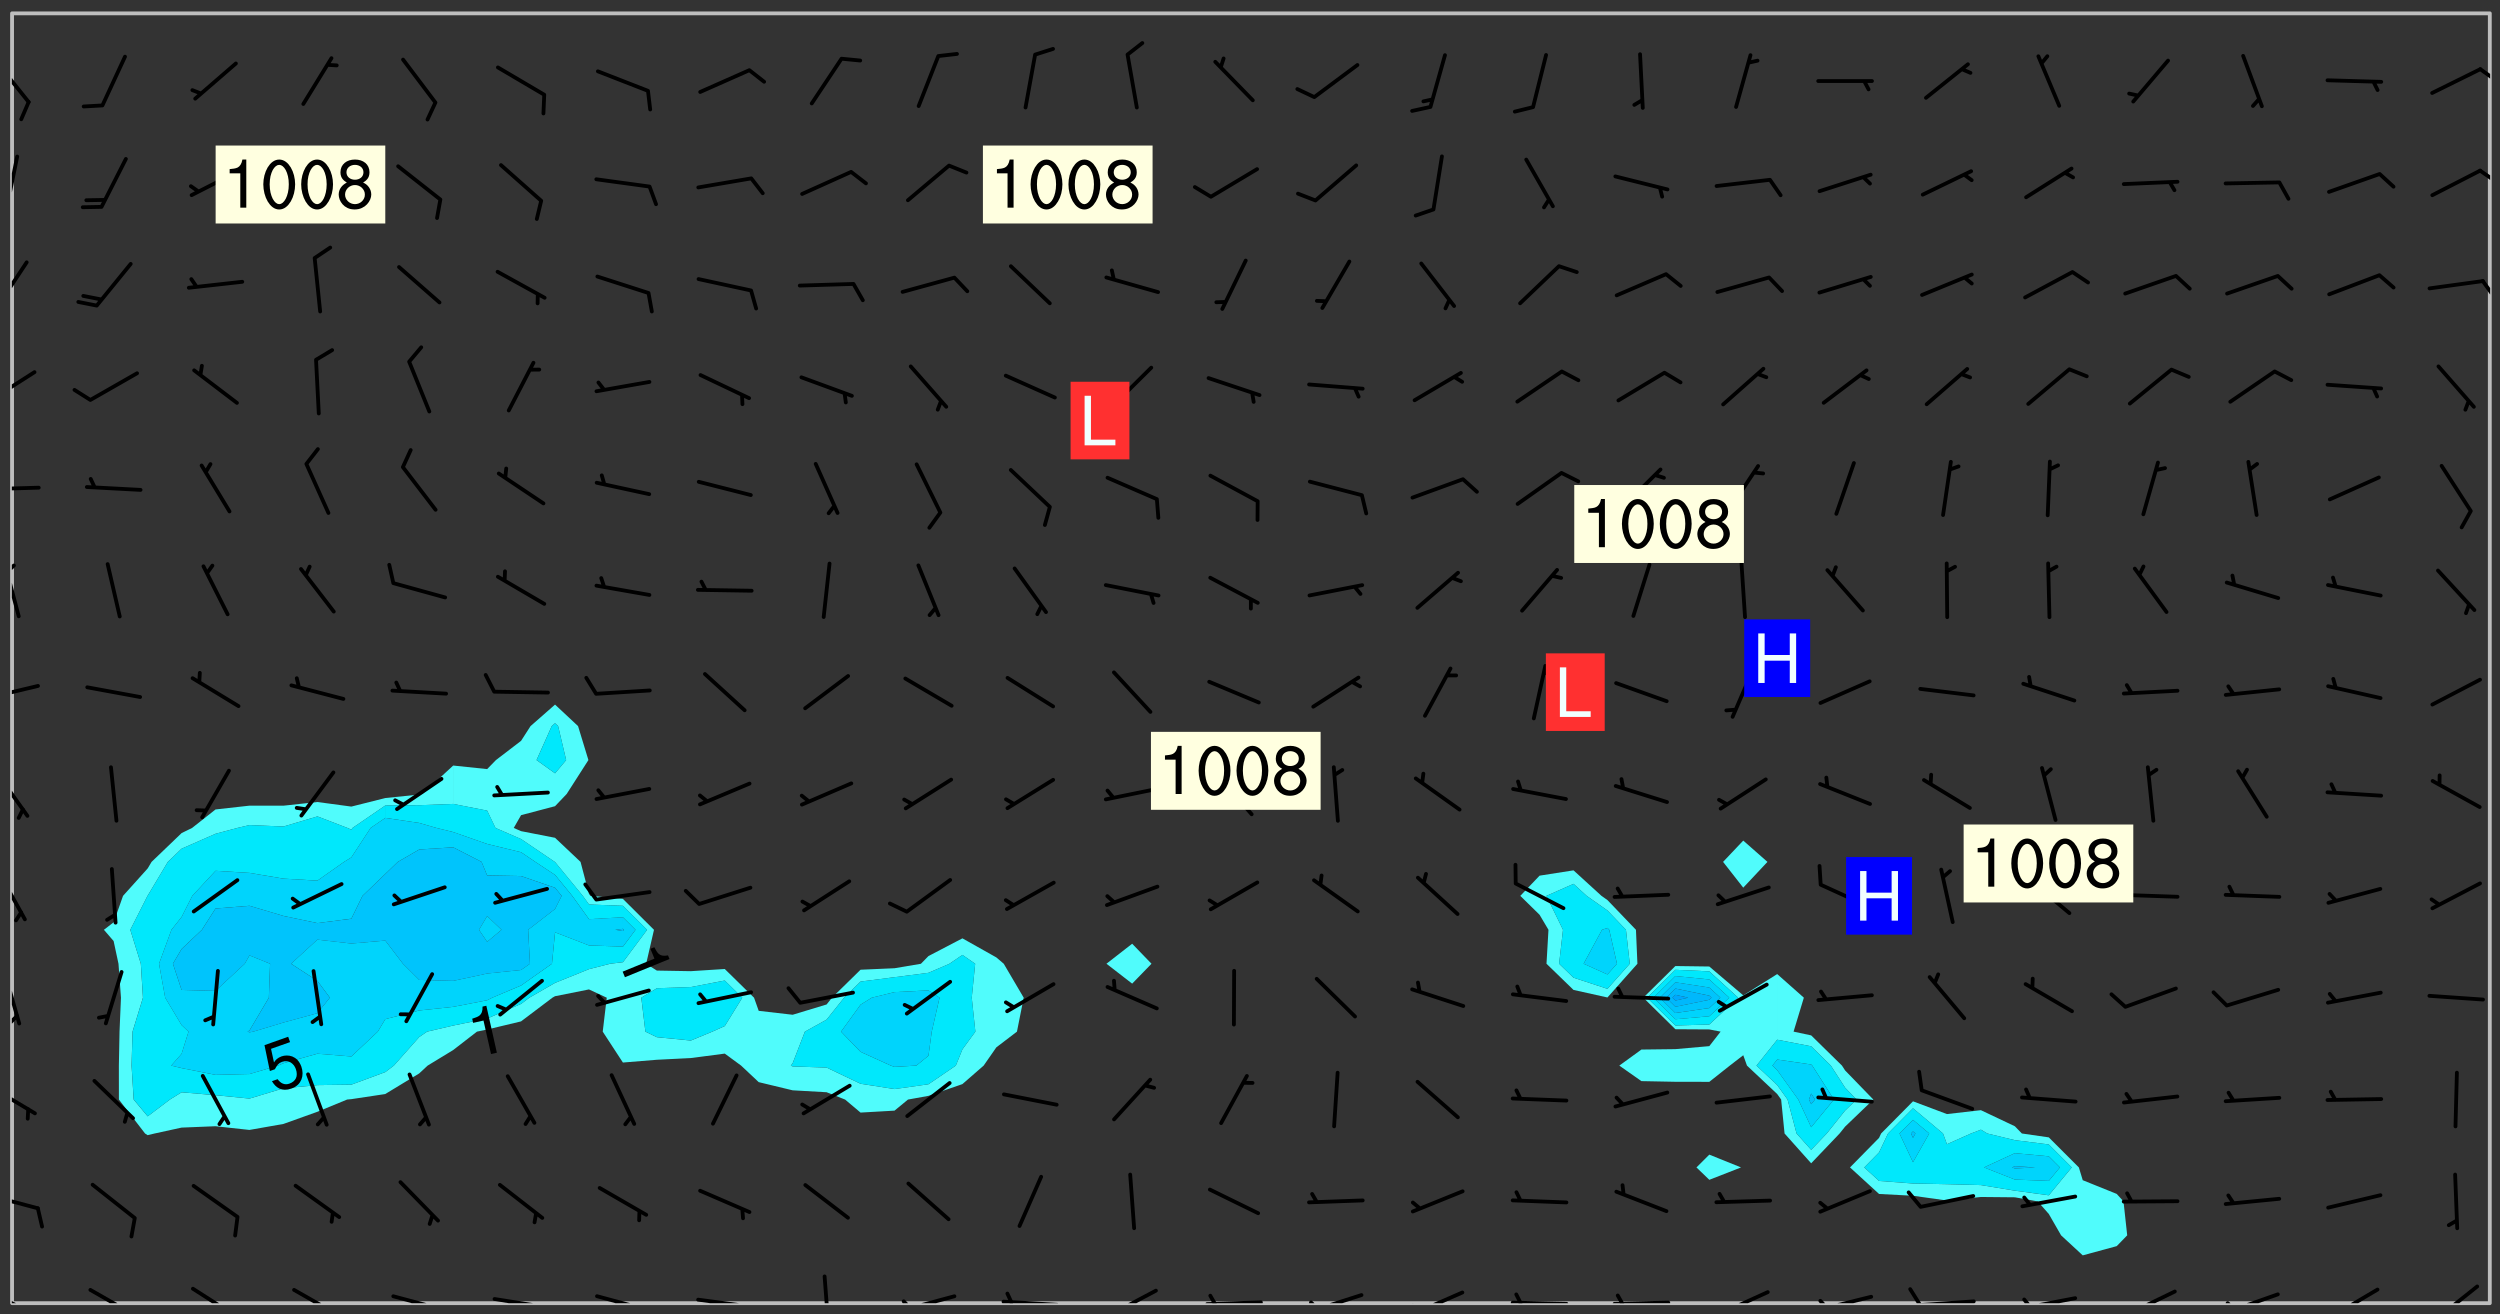 <svg xmlns="http://www.w3.org/2000/svg" role="img" xmlns:xlink="http://www.w3.org/1999/xlink" viewBox="142.45 309.95 326.84 171.84"><rect x="142.45" y="309.95" width="326.84" height="171.84" fill="#333333" stroke="none"/><defs><clipPath id="a"><path d="M144 311.672h1v168.656h-1zm0 0"/></clipPath><clipPath id="b"><path d="M144 311.672h324v168.656H144zm0 0"/></clipPath><clipPath id="c"><path d="M467 311.672h1v168.656h-1zm0 0"/></clipPath><clipPath id="d"><path d="M144 478h4v2.328h-4zm0 0"/></clipPath><clipPath id="e"><path d="M154 478h7v2.328h-7zm0 0"/></clipPath><clipPath id="f"><path d="M167 478h7v2.328h-7zm0 0"/></clipPath><clipPath id="g"><path d="M180 478h8v2.328h-8zm0 0"/></clipPath><clipPath id="h"><path d="M193 479h8v1.328h-8zm0 0"/></clipPath><clipPath id="i"><path d="M199 480h2v.328h-2zm0 0"/></clipPath><clipPath id="j"><path d="M206 479h9v1.328h-9zm0 0"/></clipPath><clipPath id="k"><path d="M212 480h2v.328h-2zm0 0"/></clipPath><clipPath id="l"><path d="M220 479h8v1.328h-8zm0 0"/></clipPath><clipPath id="m"><path d="M226 480h1v.328h-1zm0 0"/></clipPath><clipPath id="n"><path d="M233 479h8v1.328h-8zm0 0"/></clipPath><clipPath id="o"><path d="M250 476h2v4.328h-2zm0 0"/></clipPath><clipPath id="p"><path d="M260 479h8v1.328h-8zm0 0"/></clipPath><clipPath id="q"><path d="M260 479h2v1.328h-2zm0 0"/></clipPath><clipPath id="r"><path d="M273 479h8v1.328h-8zm0 0"/></clipPath><clipPath id="s"><path d="M273 478h2v2.328h-2zm0 0"/></clipPath><clipPath id="t"><path d="M287 478h7v2.328h-7zm0 0"/></clipPath><clipPath id="u"><path d="M287 480h2v.328h-2zm0 0"/></clipPath><clipPath id="v"><path d="M300 479h8v1.328h-8zm0 0"/></clipPath><clipPath id="w"><path d="M300 479h2v1.328h-2zm0 0"/></clipPath><clipPath id="x"><path d="M313 479h8v1.328h-8zm0 0"/></clipPath><clipPath id="y"><path d="M313 479h2v1.328h-2zm0 0"/></clipPath><clipPath id="z"><path d="M326 478h8v2.328h-8zm0 0"/></clipPath><clipPath id="A"><path d="M326 480h3v.328h-3zm0 0"/></clipPath><clipPath id="B"><path d="M339 480h9v.328h-9zm0 0"/></clipPath><clipPath id="C"><path d="M340 478h2v2.328h-2zm0 0"/></clipPath><clipPath id="D"><path d="M353 479h8v1.328h-8zm0 0"/></clipPath><clipPath id="E"><path d="M353 479h2v1.328h-2zm0 0"/></clipPath><clipPath id="F"><path d="M366 478h8v2.328h-8zm0 0"/></clipPath><clipPath id="G"><path d="M366 480h3v.328h-3zm0 0"/></clipPath><clipPath id="H"><path d="M380 479h8v1.328h-8zm0 0"/></clipPath><clipPath id="I"><path d="M380 479h2v1.328h-2zm0 0"/></clipPath><clipPath id="J"><path d="M393 479h8v1.328h-8zm0 0"/></clipPath><clipPath id="K"><path d="M391 478h3v2.328h-3zm0 0"/></clipPath><clipPath id="L"><path d="M406 479h9v1.328h-9zm0 0"/></clipPath><clipPath id="M"><path d="M406 479h3v1.328h-3zm0 0"/></clipPath><clipPath id="N"><path d="M420 478h8v2.328h-8zm0 0"/></clipPath><clipPath id="O"><path d="M420 480h2v.328h-2zm0 0"/></clipPath><clipPath id="P"><path d="M433 478h8v2.328h-8zm0 0"/></clipPath><clipPath id="Q"><path d="M433 480h2v.328h-2zm0 0"/></clipPath><clipPath id="R"><path d="M446 478h8v2.328h-8zm0 0"/></clipPath><clipPath id="S"><path d="M446 480h3v.328h-3zm0 0"/></clipPath><clipPath id="T"><path d="M460 477h7v3.328h-7zm0 0"/></clipPath><clipPath id="U"><path d="M144 465h4v4h-4zm0 0"/></clipPath><clipPath id="V"><path d="M144 451h4v5h-4zm0 0"/></clipPath><clipPath id="W"><path d="M144 436h2v9h-2zm0 0"/></clipPath><clipPath id="X"><path d="M144 442h1v2h-1zm0 0"/></clipPath><clipPath id="Y"><path d="M144 423h2v8h-2zm0 0"/></clipPath><clipPath id="Z"><path d="M144 410h3v7h-3zm0 0"/></clipPath><clipPath id="aa"><path d="M144 399h4v3h-4zm0 0"/></clipPath><clipPath id="ab"><path d="M144 383h2v8h-2zm0 0"/></clipPath><clipPath id="ac"><path d="M144 383h1v2h-1zm0 0"/></clipPath><clipPath id="ad"><path d="M144 373h4v2h-4zm0 0"/></clipPath><clipPath id="ae"><path d="M144 358h4v5h-4zm0 0"/></clipPath><clipPath id="af"><path d="M144 343h3v8h-3zm0 0"/></clipPath><clipPath id="ag"><path d="M466 346h2v3h-2zm0 0"/></clipPath><clipPath id="ah"><path d="M144 330h1v8h-1zm0 0"/></clipPath><clipPath id="ai"><path d="M466 332h2v2h-2zm0 0"/></clipPath><clipPath id="aj"><path d="M144 317h3v7h-3zm0 0"/></clipPath><clipPath id="ak"><path d="M466 318h2v3h-2zm0 0"/></clipPath><g id="al" clip-path="url(#clip1)"><path fill="#fff" fill-opacity="0" fill-rule="evenodd" d="M0 0h1000v1000H0zm0 0"/><path fill="#d3d3d3" fill-opacity="0" fill-rule="evenodd" d="M162.152 355.867l-.234.293.059.234.117.172.176.234.293.348.113.059.117-.172.059-.234.176-.176.465-.176h.699l.234.293.289.816.059.176.176.23.352.234.699.699.172.176.234.348.234.41.289.582.41.465.23.234.234.176.117.23.176.293.172 1.164v.234l.059.289.059.117.117.117.348.41.117.172.176.176.176.234.117.172.172.352.059.234.234.406.234-.059-.176.176-.059.93h-.582l-.234-.113-.348.113-.117.117-.059.293-.059.176-.117.172-.465.293-.059.234-.059.113v.645l.059.172v.41l.059.059v.406l.059.406.117.176.059.059.23.641-.059.293v.699l-.059.582v.234l-.059.23-.055.352v1.922l.055.117h.426l-.367.117-.023.352.891 1.168 1.742.539 1.34.359v.539l.09.809.535.715 1.52.27.891-.086.09 1.164.535.18 1.16-.18 2.055-.984 1.16-.363 1.879-.176 1.695-.18-.18.719-1.516.086-1.25.09-.805.27-1.074.809.27.719.535.898-.18.625-.266.809.266 1.078.625.898.805.18 1.25-.18-.266.723.098.504.055.293v.172l.059.293v.406l.176.117.352.117h.406l.293-.176.113-.117.059-.117.117-.23.059-.176.352-.465.23-.176.176-.059.176.059.059.176.117.988.055.469.059.172.117.234.176.059.816.059h.289l.117.234.059.406.059.352v1.105l.117.293.117.348.289.699.176.352.582.754.352.176.172.059.469.234.641.465.348.234.293.176.293.055.23.062.816.348.293.176.113.172.352.352.117.176.523.641v.289l.059.352v.348l.059.352.059.289.117.059.172.059h.176l.582.234.176.117.176.289.176.234.113.234.293.23.117.117v.41l.059.055.289.234.234.117.059.117.117.172.059.117.23.234.059.176.234.059.117.059-.117.113-.059.117v.117l-.117.293-.117.289v.582l.176.117.117.059.059.117.117.117.113.059.176.348.059.352.059.406v.176l-.059.176-.117.699v.172l.117.176.293.293h.406l.176.117.117.172.117.293v.234h-.527l-.23-.234h-.234l-.176.059-.059.699.059.348.117.176.176.41.117.23.289.469.176.055h.523l.234.059.758.641.059.293v.234l.059.059.23.348v.352l-.117.172v.293l.293.289.293.176.172.059.293.176.293.117.582.406.289.234.293.176.219.16.016.012.23.176.641.523.176.234.117.176.176.176.113.172v.641l.117.176.469.117.582.117.234.059.23.113.293.117.113.059.586.352.289.172.176.062.176.055.176.059.699.352.289.176.234.055.289.176.234.117.641.406.293.117.172.059.234.059.41.059.23.059.234.117.059.172-.41.176.469.059.059.293.113.234.176.055.234.059.176.059.406.117.641.234.117.172.059.234v.176l-.059.117-.059.406.234.234.117.059.348.117.641.23.176.117.289.117.176.176.234.465.582 1.105.176.176.348.176.176.117.352.117 1.047.523.234.059.465.113.293.059.465.176.758.582.234.234.348.465.176.176.289.234.816.699.293.176.289.289.293.176.293.289.695.641.176.176.293.234.289.234.469.289.641.582.348.234.234.293.348.348.352.465.934.992.348.406.117.176.234.059.113.117.645.176.23.113.234.059.293.176.23.117.934.699.406.406.234.176.406.176.234.117.816.348.348.234.234.117.293.289.23.117.758.352.352.172.23.059.293.117.234.059.871.176h.816l.469.23.172.059.875.699.465.117.293.059.176.059.23.059.469.059.348.059.352.059.406.059h.293l.172.059v.23l.176.176h.293l.348.059.352.059.699.117h.641l.465-.234.293-.176.172-.117.41-.172.289-.176.934-.465.469-.293.523-.293.465-.172.465-.176 1.051-.465.289-.117.41-.117.289-.117.527-.176 1.516-.699.582-.348.289-.059.293-.059.348-.117.875-.23.352-.117h.113l.234-.059.875-.234.234-.059h.812l.352-.059.816-.117.172-.059.352-.055.293-.059.23-.059.816-.176.176-.059h.348l.234-.059.465-.117.758-.172.234-.059h.348l.41-.117.289-.059 1.285-.059h.289l.41-.059.23-.059h.176l.875-.117h.406l.41-.117h.348l.352-.113.871-.059h1.75l1.047.289.41.117.289.117.352.117.289.117 1.051.172.289.059h.293l.293.059.172.059.41.059.172.059.117.059h.117l.117.059.352.059h.113l.41.066 1.922.395 1.926.395 1.52.449 1.695.719 2.145.805 1.605-.719 1.43-.805 1.16-1.078 1.25-.449 3.035-.719 1.875-.359 2.145-1.348 2.234-1.254 2.5-1.258 1.695-.449 1.785-.18 1.16-.27.625.539 1.34-.27.715-.988.984-1.344.445-.18.805-.359 1.875-.539 1.785-.449 1.25-.27 1.16-.09 1.699-.09 1.961-.27 1.25-.09h.539l.625-.09h.891l2.145-.18 2.41-.18 2.59-.09 1.695.18 1.609.09 1.43.359 1.16.719 1.875.988 1.16 1.527.266.715.629.09.355.898.535.539.535 1.527 1.074.359h.535l-.805.535.09 1.707.715 2.695.891.805.895.988.715 1.258 1.785.539 1.52-.18.355 1.344 1.609-.805.98-.539.27.27.316-.215.219-.145.801.449.449-.359h.355l.535-.27.539-.719.535-.27.625-.988 1.16.449.84.371 1.395.617 1.695-.18h1.605l1.785.09.18-1.707.535-1.344.805.27.492.848.402.406-.09.539v.359l.715.449.711-.27h1.43l.359.988.445 1.258.715 1.344 1.25.629 1.695.629.715-.18.18-.539.98-.09.449.359.086 1.258-.266.629-.535.18v.539l.715.984.266.539.984.988.801 1.078-.266.359-.09.898-.625 2.332-.355 2.066-.09 1.793-.18.719-.09.539v1.438l-.98 1.883-.359 1.707-.535.898-.805 1.168-.266.539 2.055 1.254.086.359-.355.539-.09-.18v.809l.09 1.438-.445.715-1.074.094-.266.715.535.898.805.719 1.16.809 1.34.27.445.359-.355.449-1.789-.09-1.25-.449-.715-.719-.625-.09-.176 3.59-.188 1.309h89.359V311.703h-55.27v49.082l.762.125 3.289.543 2.023 2.836v2.754l2.352.332 2.348.332h4.051l-1.379 4.16-2.023.707-2.023.703-.543.344-2.594 1.617-.188.117-2.023-2.078-.73-2.742-2.672-2.078-1.375-3.5-.066-.082-1.957-2.672 2.75-1.418v-49.082H294.422v91.414l.117.031.133.012.074.074.105.047.09.059.086.059.09.059.297.297.059.09.031.117.027.117.016.137-.031.117-.059.09-.059.086-.043.105-.047.102-.027.121v.145l.176.27.148.148.074.086.074.074.043.105.062.09.059.086.043.105.059.09.047.102.043.105.059.086.117.18.074.074.062.086.059.09.043.105.059.09.059.086.062.09.059.09.043.102.117.18.074.074.059.086.074.074.09.059.105.047h.148l.133-.016.133.016.102-.047.074-.074.047-.102-.016-.133v-.148l-.047-.105-.027-.117-.047-.102-.027-.121-.043-.102-.062-.09-.043-.102-.043-.105-.031-.117-.016-.133-.012-.137.086-.059.059-.086.121-.031.043.105.016.133v.117l.059.102.059.09.09.059.148.148.059.09.043.105-.012.102.086.059.105.047.086.059.09.059.074.074-.117.027-.105.047-.086.059-.074.074-.059.09-.062.086-.027.121-.047.102-.043.105-.031.117-.012.133-.016.133v.148l.027.117.047.105.043.102.059.09.074.074.09.059.074.074.09.059.059.09.043.105.047.102.117.031.133.016h.148l.117-.031.105.043.043.105.047.102.027.121L299.5 410l.027.117.031.121.027.117.105.043.102.047.133-.016.148.148.062.086.074.074.07.074.09.062.105.043.102.043.117.031.137.016.117-.031.074-.074.027-.117-.012-.133-.031-.121-.027-.117.043-.105h.117l.09.062.117.027h.148l.133.016h.148l.133.016.133-.016h.148l.133-.016.133-.012.137.012.117-.027.133-.016.191-.059-.059.176-.016.133-.027.121-.016.133-.059.086-.133.016-.105.047-.105.043-.117.031-.117.027-.266.031h-.148l-.133.016-.074.074.059.086.148.148.117.18.074.07.09.062.09.059.086.059.09.059.102.043.105.062.105.043.086.059.105.047.102.043.18.117.059.09-.043.102-.047.105.016.133.223.223.059.09.043.102.031.121.043.102.016.133.031.117.012.137.031.117.148.148.102.043.105.043.117.031.133.016.137.016h.117l.117-.031.09-.059.043-.105.047-.102.043-.105.031-.117.012-.133v-.148l-.012-.133-.016-.133-.031-.117-.043-.105-.047-.105-.043-.102-.043-.105-.016-.133.016-.133.027-.117.031-.117.027-.121.047-.102.09-.059.086-.062.074-.074.09-.059.223-.223.059-.086.074-.074.117-.18.059-.086v-.148l-.074-.074-.102-.047-.105-.043-.102-.043-.059-.09-.047-.105-.027-.117.09-.059.117-.031.102-.043.18-.117.148-.148.012-.133-.012-.105-.09-.059-.133.016h-.148l-.133.016-.133-.016-.121-.031-.086-.059-.074-.074-.059-.09-.062-.086-.117-.18-.059-.086.031-.121.086-.059.121-.031.059-.086v-.121l-.031-.117-.059-.09-.059-.086-.047-.105-.027-.117-.016-.133.059-.09.074-.074.09-.059.117-.18.074-.074.059-.086.148-.148.121-.031.133-.016.133.016.074.074.043.105.016.133-.031.117-.117.031-.133.012-.148.148-.043.105-.047.102-.027.121-.031.117v.148l.031.117.043.105.059.09.074.07.074.074.117.031.121.027.117-.027.133-.016h.117l.09.059.074.074.047.105.059.086.102.047.133.016.105.043.086.059-.012.105-.074.074-.18.117-.059.09-.09.059-.07.074-.074.074-.062.09-.027.117-.016.133.016.133-.016.133v.148l.016.133.027.117.031.121.074.074.09.059.086.059.09.059.117.031v.086l-.102.047-.09.059-.266.031-.117.027h-.148l-.105.043-.102.047-.059.09-.062.234-.012.133-.031.121-.016.133v.293l-.012.133.012.137.016.133.133.016.133.012.121.031.086.059.074.074.047.105.043.102.016.133v.445l-.016.133v.445l.031.266.027.117.016.133.031.117.086.211.031.266v.148l-.031.117-.027.117-.031.121-.027.117-.031.117-.031.121-.012.133-.016.133.09.059.117-.031.102.016.047.105-.031.266v.441l-.043.105-.047.105-.043.102-.043.105-.059.086-.031.121-.043.117-.031.117-.016.133.016.133.059.09.105.047.086.059.059.086-.012.137-.031.117-.043.102v.445l-.016.133v.148l-.031.117-.043.105-.027.117-.047.105-.043.102-.031.121-.027.117-.031.133-.031.117-.027.117-.043.105-.031.117-.031.121-.012.133-.016.133v.297l.027.117v.148l.047.398.027.117.059.09.121.031h.148l.133-.016.059.09v.117l-.059.09-.09.059-.102.043-.105.047-.09.059-.086.059-.137.016-.117-.031-.133-.016-.102.047-.062.086-.012.137-.016.133-.031.117-.027.117-.016.133-.031.121v.297l.016.133.031.117v.148l.012.133v.148l-.027.117-.047.102-.027.121-.031.117-.059.09-.074.074-.102.043-.105.047-.117.027-.121.031-.102-.047.059-.086.105-.047.027-.117.031-.117.027-.121.031-.117v-.148l.016-.133-.031-.117-.043-.105-.105.016-.074.074-.102.043-.09.062-.074.074-.043.102-.016.133-.031.117L304.25 426l-.031.117-.027.117-.031.121-.027.117-.031.117-.043.105-.09.059h-.09l-.117-.031-.031-.086.016-.137-.031-.117v-.148l-.012-.133v-.148l-.062-.234-.027-.121-.043-.102-.047-.105-.059-.086-.059-.09-.043-.105-.062-.086-.148-.148-.07-.074-.105-.047-.105-.043-.102-.043-.297-.297-.09-.074-.086-.059-.105-.043-.09-.062-.086-.059-.105-.043-.09-.059-.086-.062-.074-.07-.105-.047-.086-.059-.105-.043-.09-.062-.102-.043-.105-.043-.086-.059-.105-.047-.105-.043-.102-.047-.09-.059-.102-.043-.105-.043-.09-.062-.117-.027-.133-.016-.133.016H299.75l-.133.016-.117-.031-.09-.059-.074-.074-.09-.059-.102-.047h-.148l-.121-.027-.102-.043-.074-.074-.117-.18-.09-.059-.102-.043-.09-.062-.105-.043-.09-.059-.086-.059-.105-.047-.059-.086-.059-.09-.043-.105-.047-.102-.074-.074-.086-.059-.074-.074-.09-.059-.223-.223-.043-.105-.031-.266.105-.043h.145l.105.043.074.074.09.059.086.059.105.047.09.059.148.148.07.074.148.148.062.086.074.074.086.059.074.074.09.062.09.059.086.059.27.176.102.047.105.043.102.043.047-.074.059-.086.074-.074.07-.074.105.043.074.074.059.09.043.102.047.105.043.105.121.027.117-.027.074-.09.043-.105.059-.09.074-.074.105-.043.117-.027.133.012.09.059.148.148.059.09.043.105.047.102.043.105.043.102.105.047.105.043.133.016.086-.059.059-.09.074-.074.105-.043.117.027.105.047.102.043.105.043.102.047.18.117v.117l-.016.133.016.133.016.137.059.086.102.047.121.027.117.031h.148l.117-.031.059-.09.18-.117.059-.09.074-.074.059-.086.117-.18.18-.117.117.031.09.059.043.074-.016.133v.117l.09.059h.148l.133-.016.133-.012.266-.031.105-.043.117-.031.121-.027.074-.074.07-.074.062-.09-.016-.105-.047-.102-.102-.043-.105-.016-.117.027-.266.031h-.148l-.074-.074-.09-.059-.117-.031-.117-.027-.133-.016h-.148l-.133.016h-.297l-.105-.047-.148-.148-.043-.102-.059-.09.223-.223.086-.059.105-.043.117-.031.133-.016.133.016.137.016.102.043.133-.012.09-.062.102-.043.062-.09-.047-.102-.09-.059-.117-.031-.102-.043-.059-.09-.062-.09v-.117l.016-.133.105-.047.074-.07v-.121l-.09-.059-.031-.117.09-.059.074-.074.043-.105.059-.09.047-.102.016-.133v-.148l-.047-.105-.043-.102-.09-.059-.133-.016-.102-.043-.137-.016-.117-.031h-.445l-.133-.016-.133-.012-.133-.016-.117-.031h-.148l-.133-.016-.133-.012-.266-.031-.121-.043-.086-.059-.074-.074v-.148l.012-.133.105-.047.102-.043.133-.016h.152l.133-.016h.293l.121.031.102.043.09.059.234.062.121-.047.09-.059.102-.043.133-.016.105.043.102.047.133.012.121-.027h.145l.121-.031.117-.027.105-.047.074-.074.086-.059.148-.148.059-.086.047-.105.027-.117.016-.105-.102-.043-.09-.059-.117-.031-.105-.043-.09-.062-.074-.086-.074-.074-.102-.043-.105-.047-.102-.043-.059-.09-.047-.102-.086-.211-.062-.086-.059-.09-.074-.074-.086-.059h-.27l-.117.031-.09.059-.102.043-.133.016-.105-.016-.027-.117-.062-.09-.117-.031-.102-.043-.148-.148-.031-.117-.016-.105.074-.074.18-.117.117-.027.117-.031.137.016.102.043.105.043.102.047.105.043.117.031.133.016.117.027.133.016.105-.016.09-.059-.074-.074-.105-.043-.074-.074-.074-.09-.148-.148-.086-.059-.09-.059-.074-.074-.09-.059-.102-.047-.121-.027-.102-.047-.105-.043-.117-.031-.102-.043-.121-.031h-.148l-.117.031-.105.043-.086.062-.18.117-.086.059-.09.059-.105.047-.086.059-.105.043-.102.043-.105.047-.074.074-.059.09-.059.086-.047.105-.059.086-.074.074-.133-.012-.117-.031h-.117l-.074.074-.09.059-.074.074-.09.059-.086.059-.105.047-.102.043-.137.016-.102-.043-.148-.148-.105-.047h-.086l-.105.047-.102.043-.121.031-.117-.031-.074-.074v-.117l.031-.121.074-.07.059-.09.074-.074.117-.031.105-.043h.293l.133-.016.137-.016.102-.043.09-.059.102-.047.09-.059.133-.012.09.059.133.012.09-.059.086-.059.105-.043.09-.059.086-.062.09-.059.148-.148.059-.086.059-.09.105-.043.133-.016.117.027.121.031.059-.059.059-.09.031-.266.027-.117.105.012.133.016.102-.043.09-.059.059-.09.074-.074.059-.09.047-.102.012-.133-.012-.133-.047-.105-.148-.148-.059-.09-.059-.086-.043-.105v-.445l.016-.133v-.148l.012-.133-.059-.059-.09.059-.102-.043-.18-.117-.086-.059-.062-.09-.059-.09-.074-.074-.086-.059-.121.031-.102.012-.105.047-.086.059-.105.043-.148.148-.09.059-.086.059-.09.062-.105.043-.133.016v-.121l.105-.043.117-.031.074-.07.043-.105v-.148l-.027-.117-.148-.148-.133-.016h-.148l-.117.031-.105.043-.102.043-.09.062-.117.027-.074-.074.012-.133-.043-.102-.043-.105-.09-.059-.117.027-.121.031-.117.031-.102.043-.121.031-.102.043-.105.043-.09.059-.102.016v-.117l.016-.133-.059-.09-.074.043-.148.148-.059.09-.074.074-.047.105-.043.102-.074.074-.059.09-.074.074-.059.086-.074.074-.09.062-.074.07-.074.074-.102.016-.133.016-.105-.043v-.121l.148-.148.043-.102.059-.09.047-.102.043-.105.059-.09.031-.117.043-.102.031-.121.027-.117.047-.105.043-.102.043-.105.074-.07.09-.062.09-.059.102-.043h.297l.266-.031.105-.043-.074-.074-.117-.031-.105-.043-.09-.059-.102-.047-.09-.059-.102-.043-.105-.043-.09-.062-.086-.059-.105-.043-.102-.043-.121-.031-.117-.031-.102-.043L297.5 410.25l-.102-.043-.09-.059-.043-.105-.016-.133.102-.043.133-.016.137.016.133-.016.102-.043.059-.09.016-.105-.09-.059-.074-.074-.102-.043-.09-.059-.148-.148-.043-.105-.016-.133v-.293l-.059-.09-.09-.059-.074-.074-.043-.105-.031-.117-.059-.09-.074-.074-.117-.027-.074-.074-.09-.059-.09-.062-.086-.059-.074-.074-.059-.086-.047-.105-.086-.059-.148-.148-.195-.059-.133.016-.102.043-.074.074-.047.102-.043.105-.059.09-.059.086-.297.297-.09.059h-.086l-.062-.086-.043-.105.031-.117.059-.09.027-.117-.012-.133-.09-.062-.105.047-.117.027-.117.031-.27.176-.102.047-.117.027-.105.047-.09.059-.102.043-.059-.086-.047-.105.016-.133.047-.105.07-.074.074-.07.059-.09v-.148l-.043-.105h-.238l-.102.047-.031.117-.027.117-.031.121-.074.043-.133.016-.074-.047-.043-.102-.043-.105-.047-.102-.043-.105-.121.031-.102.043-.133.016-.117.031-.105.043-.09.059-.102.047-.121.027-.133.016-.102-.043-.059-.09-.047-.105-.043-.102-.043-.105v-.117l.059-.09.086-.059.18-.117.102-.047.105-.043.105-.059.102-.043.09-.062.102-.043.105-.059.102-.047.09-.059.105-.043.102-.043.09-.062.102-.043.137-.016.117.031.102.043.121.031.102.043.105.047.102.043.105.043.102.047.105.043.102.043.105.047.086.059.105.043.117.031.105.043.102.047.09.059.105.043.102.043.105.047.117.027.102.047.121.027h.148l.086-.059.016-.102.059-.09-.027-.117-.074-.074-.117-.18-.074-.074-.09-.074-.18-.117-.086-.059-.105-.043-.102-.047-.27-.176-.059-.09-.074-.074-.059-.09-.043-.102-.031-.117-.016-.137v-.562l-.012-.133-.016-.133-.031-.117-.016-.133-.012-.133-.031-.121-.223-.223-.059-.086-.016-.105.031-.117.133-.016v-91.414H172.992v1.453l-.059.234-.352 1.051-.172.523-.117.348-.176.41-.117.172-.234.293-.23.059h-.352l-.117.059-.23.406v.293l.117.176.23.23.117.234.641.758.293.465.176.234.23.352.234.348.641.816.176.465.172.41.117.695.176.469.117 1.398.059.465v.875l.117 1.047v4.781l-.059.465-.352 1.281-.176.523-.113.41-.352.93L172.934 336l-.234.582-.117.176-.172.348-.176.406-.352.816-.059.293-.113.293-.117.289-.059.176-.117.875-.059.406-.059.117-.059.176-.059.172-.23.527-.117.172v.234l-.117.234-.059.172-.176.586v.289l-.059.176v.293l-.059.113-.059.527v.172l-.055.234v2.621l-.176.816-.117.176-.176.234-.117.172-.113.234-.586.934-.23.289-.293.465-.176.234-.289.352-.352.699-.113.23-.176.41-.176.23-.406.527-.816.699-.293.172-.289.234-.176.117-.176.176-.523.406-.527.176-.172.176-.234.055-.641.176h-.758m12.211 31.023l-1.074.449.359.895 1.25-.715.445-.539-.98-.09"/><path fill="#d3d3d3" fill-opacity="0" fill-rule="evenodd" d="M201.508 416.598h-.895l.449.629.98.359.805-.09.445-.988-.176.09-.715-.355-.895.355m154.621 59.07l-.059-.523v-.293l.113-.293.059-.23.469-.469h.113l.117-.113.117-.059h.176l.234-.059h.348l.234.059.117.059.23.172.059.176.117.582v.293l-.117.176-.172.289-.176.176-.527.523-.23.234-.117.059h-.176l-.117-.059-.406-.293-.176-.117-.117-.059-.059-.113-.055-.117m6.641-10.957l-.059-.172v-1.109l.059-.172.176-.059.172-.059h.176l.234-.059.117.059.059.699-.059.172-.117.176-.117.059-.234.523-.113.059h-.234l-.059-.117m9.613-14.391l-.117-.176v-.699l.293-.875.117-.172.176-.352.113-.23.117-.293.352-.758.117-.23.172-.234h.176l.117-.059h.641l.117.059.234.234.172.113.352.293.117.117.113.176v.113l.117.059.117.117v.699l-.059.176v.23l-.059.176-.348 1.051-.117.23-.117.234-.117.059-.23.234-.641.289h-.875l-.41-.117-.641-.465"/><path fill="none" stroke="#bebebe" stroke-linecap="round" stroke-linejoin="round" stroke-miterlimit="10" stroke-width=".5" d="M467.957 311.695H144.027v168.625h323.93v-168.625"/><g clip-path="url(#a)"><path fill="#fff" fill-opacity="0" fill-rule="evenodd" d="M144 475.891v4.438h.004H144V311.672h.004H144v164.219"/></g><g clip-path="url(#b)"><path fill="#fff" fill-opacity="0" fill-rule="evenodd" d="M144.004 480.328V311.672h71.012v90.391l-3.203 2.812-1.238 1.926-3.285 2.516-1.152 1.18-4.438-.465-4.043 3.723-.395.066-4.441.461-4.438 1.117-4.438-.598-4.438.48-4.441-.004-4.438.496-3.066 2.418-1.371.672-3.926 3.766-.512.859-3.219 3.582-1.219 3.449-1.281.988 1.281 1.484.633 2.953.324 4.438-.188 4.438-.086 4.441.004 4.438 3.418 4.438.332.219.918-.219 3.52-.77 4.438-.18 4.438.484 4.441-.781 4.438-1.59 3.891-1.602.547-.051 4.438-.668 4.441-2.695 1.102-1.023 3.336-2.031 3.113-2.41 1.324-.277 4.438-1.062 4.102-3.098.34-.195 4.438-.887 2.328 1.082-.527 4.438 2.637 4.039 4.438-.363 4.438-.223 4.441-.582 2.141 1.57 2.297 2.16 4.438 1.07 4.438.25 2.418.957 2.02 1.703 4.441-.254 1.762-1.449 2.676-.484 4.438-1.535 2.777-2.418 1.66-2.387 2.695-2.055.883-4.438-2.609-4.438-.969-.828-4.438-2.496-4.438 2.316-.984 1.008-3.453.582-4.441.195-3.734 3.66-.703.883-4.438 1.344-4.438-.512-.609-1.715-3.828-3.754-4.441.285-4.438-.078-1.398-.891 1.023-4.438-4.062-4.043-4.246-.395-.191-.258-1.102-4.184-3.336-3.152-4.441-.867-.957-.418.957-1.672 4.441-1.172 1.52-1.594 2.844-4.438-1.355-4.441-3.008-2.812v-90.391h75.449v121.656l-3.363 2.617 3.363 2.602 2.527-2.602-2.527-2.617V311.672h57.699v112.062l-4.438.695-2.52 2.641 2.52 2.473 1.164 1.965-.258 4.438 3.531 3.422 4.438.988 3.918-4.41-.191-4.438-3.727-3.887-.781-.551-3.656-3.336v-112.062h13.316V436.246l-4.191 4.137 4.191 4.125 4.438.027 1.477.285-1.477 1.898-4.438.391-4.438.055-2.891 2.098 2.891 2.031 4.438.086 4.438.008v9.516l-1.68 1.672 1.68 1.621 4.148-1.621-4.148-1.672v-9.516l2.68-2.125 1.758-1.355.484 1.355 3.953 3.719.516.719.445 4.438 3.48 3.898 3.719-3.898.719-.898 3.688-3.539-3.688-3.805-.41-.633-4.027-3.949-2.301-.492 1.344-4.438-3.484-3.086-4.438 2.785-4.438-3.773-4.438-.062V311.672h8.875v108.172l-2.637 2.785L370.355 426l3.164-3.371-3.164-2.785V311.672h22.191V453.93l-4.168 4.207-.27.574-3.797 3.863 3.797 3.469 4.438.234 4.438.621 4.441-.461 4.438.043 2.992.535 1.445 1.645 1.605 2.793 2.832 2.617 4.441-1.207 1.371-1.41-.484-4.438-.887-.98-4.441-1.793-.508-1.668-3.93-3.93-3.52-.508-.918-.945-4.438-2.102-4.441.508-4.438-1.668V311.672h75.449v168.656H144.004"/></g><path fill="#50fcfc" fill-rule="evenodd" d="M157.316 432.992l-1.281-1.484 1.281-.988 1.219-3.449 3.219-3.582.512-.859 3.926-3.766 1.371-.672 3.066-2.418 4.438-.496 4.441.004 4.438-.48 4.438.598 4.438-1.117 4.441-.461.395-.066 4.043-3.723v5.02l-4.438.168-4.441.039-4.289 2.934-.148.223-.504-.223-3.934-1.508-4.438 1.32-4.441-.188-1.594.375-2.844.762-4.438 1.949-1.801 1.727-2.637 4.418-.02.023-2.25 4.438 1.375 4.438.277 4.438-1.359 4.438-.129 4.441.277 4.438 1.828 2.195 2.91-2.195 1.527-.949 4.438.379 4.438.441 4.441-1.34 4.438-.418 4.438-.062 4.438-1.641 1.121-.848 3.32-3.742 1.02-.699 3.418-.797 4.438-.914 4.438-1.914 1.074-.812 3.367-1.938 4.438-1.793 2.746-.707 1.691-.203 3.156-4.234-3.156-3.141-4.438-.168-.812-1.129-3.625-4.418-.035-.023-4.406-2.984-3.348-1.453-1.09-2.266-4.438-.875v-5.02l4.438.465 1.152-1.18 3.285-2.516 1.238-1.926 3.203-2.812v2.434l-.434.379-1.984 4.441 2.418 1.734 1.453-1.734-1.051-4.441-.402-.379v-2.434l3.008 2.812 1.355 4.441-2.844 4.438-1.52 1.594-4.441 1.172-.957 1.672.957.418 4.441.867 3.336 3.152 1.102 4.184.191.258 4.246.395 4.062 4.043-1.023 4.438 1.398.891 4.438.078 4.441-.285v1.508l-4.441.855-4.438.156-2.035 1.234.535 4.438 1.5.727 4.438.438 2.812-1.164 1.629-.73 2.289-3.707-2.289-2.246v-1.508l3.828 3.754.609 1.715 4.438.512 4.438-1.344.703-.883 3.734-3.66 4.441-.195 3.453-.582.984-1.008 4.438-2.316v2.168l-1.699 1.156-2.738 1.184-4.438.57-4.441.574-2.152 2.109-2.285 2.863-2.84 1.574-1.598 4.129-.242.312.242.105 4.438.152 4.438 2.113 4.441.695 4.438-.629 3.574-2.438.863-2.125 1.695-2.316-.473-4.438.449-4.438-1.672-1.156v-2.168l4.438 2.496.969.828 2.609 4.438-.883 4.438-2.695 2.055-1.66 2.387-2.777 2.418-4.438 1.535-2.676.484-1.762 1.449-4.441.254-2.02-1.703-2.418-.957-4.438-.25-4.438-1.07-2.297-2.16-2.141-1.57-4.441.582-4.438.223-4.438.363-2.637-4.039.527-4.438-2.328-1.082-4.438.887-.34.195-4.102 3.098-4.438 1.062-1.324.277-3.113 2.41-3.336 2.031-1.102 1.023-4.441 2.695-4.438.668-.547.051-3.891 1.602-4.438 1.59-4.441.781-4.438-.484-4.438.18-3.52.77-.918.219-.332-.219-3.418-4.438-.004-4.438.086-4.441.188-4.438-.324-4.438-.633-2.953"/><path fill="#00e8fc" fill-rule="evenodd" d="M160.859 435.945l-1.375-4.438 2.25-4.438.02-.023 2.637-4.418 1.801-1.727 4.438-1.949 2.844-.762 1.594-.375 4.441.188 4.438-1.32 3.934 1.508.504.223.148-.223 4.289-2.934v1.621l-1.918 1.312-2.52 3.852-.953.586-3.484 2.453-4.438-.262-4.441-.75-4.438-.273-3.039 3.273-1.398 2.762-1.328 1.676-1.625 4.438.805 4.438 2.148 3.59.906.848-.906 2.895-1.359 1.547 1.359.328 4.438.883 4.438-.109 3.727-1.102.715-.309 4.438-1.246 4.438.363 3.457-3.25.98-1.633 4.441-1.133 4.438-.473 4.438-.863.668-.336 3.77-1.594 4.035-2.844.406-4.105 4.438 1.715 4.438.152 1.641-2.199-1.641-1.633-4.438.246-2.195-3.051-2.242-2.734-2.586-1.707-1.855-1.258-4.438-1.082-4.438-1.555-2.191-.543-2.246-.648-4.441-.664v-1.621l4.441-.039 4.438-.168 4.438.875 1.09 2.266 3.348 1.453 4.406 2.984.035.023 3.625 4.418.812 1.129 4.438.168 3.156 3.141-3.156 4.234-1.691.203-2.746.707-4.438 1.793-3.367 1.938-1.074.812-4.438 1.914-4.438.914-3.418.797-1.02.699-3.32 3.742-1.121.848-4.438 1.641-4.438.062-4.438.418-4.441 1.34-4.438-.441-4.438-.379-1.527.949-2.91 2.195-1.828-2.195-.277-4.438.129-4.441 1.359-4.438-.277-4.438"/><path fill="#00d4fc" fill-rule="evenodd" d="M164.043 440.383l-.805-4.438 1.625-4.438 1.328-1.676 1.398-2.762 3.039-3.273 4.438.273 4.441.75 4.438.262 3.484-2.453.953-.586 2.52-3.852 1.918-1.312 4.441.664 2.246.648 2.191.543v1.992l-4.438.281-2.801 1.621-1.641 1.582-2.977 2.859-1.461 2.988-4.438.574-4.438-.938-4.441-1.324-4.438.355-1.777 2.781-2.66 2.512-1.133 1.926 1.133 3.43 4.438.121 3.824-3.551.613-1.094 2.695 1.094-.16 4.438-2.535 4.289-.25.148.25.098.508-.098 3.934-1.188 4.438-1.219 1.629-2.031-1.629-2.199-3.438-2.238 3.438-3.148 4.438.508 4.438-.387 2.312 3.027 2.129 2.117 4.438.125 4.438-.961 4.438-.465 1.164-.816-.238-4.438 3.516-2.719.863-1.719-.863-1.055-4.441-1.531-4.438-.082-.73-1.773-3.707-1.902v-1.992l4.438 1.555 4.438 1.082 1.855 1.258 2.586 1.707 2.242 2.734 2.195 3.051 4.438-.246v1.508l-1.008.125 1.008.164.125-.164-.125-.125V429.875l1.641 1.633-1.641 2.199-4.438-.152-4.438-1.715-.406 4.105-4.035 2.844-3.77 1.594-.668.336-4.438.863-4.438.473-4.441 1.133-.98 1.633-3.457 3.25-4.438-.363-4.438 1.246-.715.309-3.727 1.102-4.438.109-4.438-.883-1.359-.328 1.359-1.547.906-2.895-.906-.848-2.148-3.59"/><path fill="#00c4fc" fill-rule="evenodd" d="M166.191 439.375l-1.133-3.43 1.133-1.926 2.66-2.512 1.777-2.781 4.438-.355 4.441 1.324 4.438.938 4.438-.574 1.461-2.988 2.977-2.859 1.641-1.582 2.801-1.621 4.438-.281 3.707 1.902.73 1.773v5.316l-1.066 1.789 1.066 1.57 1.879-1.57-1.879-1.789v-5.316l4.438.082 4.441 1.531.863 1.055-.863 1.719-3.516 2.719.238 4.438-1.164.816-4.438.465-4.438.961-4.438-.125-2.129-2.117-2.312-3.027-4.438.387-4.438-.508-3.438 3.148 3.438 2.238 1.629 2.199-1.629 2.031-4.438 1.219-3.934 1.188-.508.098-.25-.098.25-.148 2.535-4.289.16-4.438-2.695-1.094-.613 1.094-3.824 3.551-4.438-.121"/><path fill="#00d4fc" fill-rule="evenodd" d="M206.137 429.719l-1.066 1.789 1.066 1.57 1.879-1.57-1.879-1.789"/><path fill="#00e8fc" fill-rule="evenodd" d="M215.016 411.051l-2.418-1.734 1.984-4.441.434-.379.402.379 1.051 4.441-1.453 1.734"/><path fill="#00c4fc" fill-rule="evenodd" d="M223.891 431.672l-1.008-.164 1.008-.125.125.125-.125.164"/><path fill="#00e8fc" fill-rule="evenodd" d="M226.828 444.82l-.535-4.438 2.035-1.234 4.438-.156 4.441-.855 2.289 2.246-2.289 3.707-1.629.73-2.812 1.164-4.438-.438-1.5-.727m19.254 4.547l-.242-.105.242-.312 1.598-4.129 2.84-1.574 2.285-2.863 2.152-2.109 4.441-.574 4.438-.57v2.301l-4.438.223-2.977.73-1.465.914-2.551 3.523 2.551 2.645 3.961 1.797.48.168 2.848-.168 1.59-1.289.43-3.152 1.02-4.438-1.449-.953v-2.301l2.738-1.184 1.699-1.156 1.672 1.156-.449 4.438.473 4.438-1.695 2.316-.863 2.125-3.574 2.438-4.438.629-4.441-.695-4.438-2.113-4.438-.152"/><path fill="#00d4fc" fill-rule="evenodd" d="M254.957 447.465l-2.551-2.645 2.551-3.523 1.465-.914 2.977-.73 4.438-.223 1.449.953-1.02 4.438-.43 3.152-1.59 1.289-2.848.168-.48-.168-3.961-1.797"/><path fill="#50fcfc" fill-rule="evenodd" d="M290.465 438.547l-3.363-2.602 3.363-2.617 2.527 2.617-2.527 2.602m53.262-9.004l-2.52-2.473 2.52-2.641 4.438-.695V425.5l-3.543 1.57 2.168 4.438-.508 4.438 1.883 1.824 4.438 1.457 2.918-3.281-.5-4.438-2.418-2.523-2.719-1.914-1.719-1.57v-1.766l3.656 3.336.781.551 3.727 3.887.191 4.438-3.918 4.41-4.438-.988-3.531-3.422.258-4.438-1.164-1.965"/><path fill="#00e8fc" fill-rule="evenodd" d="M346.789 431.508l-2.168-4.438 3.543-1.57 1.719 1.57 2.719 1.914v2.277l-.711.246-2.406 4.438 3.117 1.402 1.246-1.402-1.012-4.438-.234-.246v-2.277l2.418 2.523.5 4.438-2.918 3.281-4.438-1.457-1.883-1.824.508-4.438"/><path fill="#00d4fc" fill-rule="evenodd" d="M352.602 437.348l-3.117-1.402 2.406-4.438.711-.246.234.246 1.012 4.438-1.246 1.402"/><path fill="#50fcfc" fill-rule="evenodd" d="M357.043 451.293l-2.891-2.031 2.891-2.098 4.438-.055 4.438-.391 1.477-1.898-1.477-.285-4.438-.027-4.191-4.125 4.191-4.137v.492l-3.695 3.645 3.695 3.637 4.438-.129 3.766-3.508-3.766-3.441-4.438-.203v-.492l4.438.062 4.438 3.773 4.438-2.785v8.582l-2.707 3.383 2.707 2.547 1.355 1.891 1.176 4.438 1.91 2.141 2.039-2.141 2.398-3 1.496-1.438-1.496-1.547-1.867-2.891-2.57-2.523-4.441-.859v-8.582l3.484 3.086-1.344 4.438 2.301.492 4.027 3.949.41.633 3.688 3.805-3.688 3.539-.719.898-3.719 3.898-3.48-3.898-.445-4.438-.516-.719-3.953-3.719-.484-1.355-1.758 1.355-2.68 2.125-4.438-.008-4.438-.086"/><path fill="#00e8fc" fill-rule="evenodd" d="M361.48 444.02l-3.695-3.637 3.695-3.645v.816l-2.863 2.828 2.863 2.82 4.438-.391 2.609-2.43L365.918 438l-4.438-.445v-.816l4.438.203 3.766 3.441-3.766 3.508-4.438.129"/><path fill="#00d4fc" fill-rule="evenodd" d="M361.48 443.203l-2.863-2.82 2.863-2.828v.82l-2.035 2.008 2.035 2.004 4.438-.652 1.449-1.352-1.449-1.324-4.438-.684v-.82l4.438.445 2.609 2.383-2.609 2.43-4.438.391"/><path fill="#00c4fc" fill-rule="evenodd" d="M361.48 442.387l-2.035-2.004 2.035-2.008v.816l-1.207 1.191 1.207 1.188 4.438-.918.289-.27-.289-.266-4.438-.926v-.816l4.438.684 1.449 1.324-1.449 1.352-4.438.652"/><path fill="#00b8fc" fill-rule="evenodd" d="M361.48 441.57l-1.207-1.188 1.207-1.191v.816l-.379.375.379.375 1.684-.375-1.684-.375v-.816l4.438.926.289.266-.289.27-4.438.918"/><path fill="#00a8fc" fill-rule="evenodd" d="M361.48 440.758l-.379-.375.379-.375 1.684.375-1.684.375"/><path fill="#50fcfc" fill-rule="evenodd" d="M365.918 464.195l-1.68-1.621 1.68-1.672 4.148 1.672-4.148 1.621M370.355 426l-2.637-3.371 2.637-2.785 3.164 2.785L370.355 426"/><path fill="#00e8fc" fill-rule="evenodd" d="M374.793 451.809l-2.707-2.547 2.707-3.383v2.594l-.629.789.629.594 2.758 3.844 1.684 3.621 2.977-3.621-2.832-4.438-.145-.145-4.441-.645v-2.594l4.441.859 2.57 2.523 1.867 2.891 1.496 1.547-1.496 1.438-2.398 3-2.039 2.141-1.91-2.141-1.176-4.438-1.355-1.891"/><path fill="#00d4fc" fill-rule="evenodd" d="M374.793 449.855l-.629-.594.629-.789 4.441.645v3.797l-.285.785.285.609.5-.609-.5-.785v-3.797l.145.145 2.832 4.438-2.977 3.621-1.684-3.621-2.758-3.844"/><path fill="#00c4fc" fill-rule="evenodd" d="M379.234 454.309l-.285-.609.285-.785.5.785-.5.609"/><path fill="#50fcfc" fill-rule="evenodd" d="M388.109 466.043l-3.797-3.469 3.797-3.863.27-.574 4.168-4.207v.91l-3.266 3.297-1.172 2.473-1.934 1.965 1.934 1.766 4.438.336 4.438.09 4.441.117 4.438.73 4.438.605 3-3.645-3-3-4.438-.562-3.609-.875-.828-.5-1.301.5-3.141 1.402-.512-1.402-3.926-3.297v-.91l4.438 1.668 4.441-.508 4.438 2.102.918.945 3.52.508 3.93 3.93.508 1.668 4.441 1.793.887.98.484 4.438-1.371 1.41-4.441 1.207-2.832-2.617-1.605-2.793-1.445-1.645-2.992-.535-4.438-.043-4.441.461-4.438-.621-4.438-.234"/><path fill="#00e8fc" fill-rule="evenodd" d="M388.109 464.34l-1.934-1.766 1.934-1.965 1.172-2.473 3.266-3.297v1.516l-1.766 1.781 1.766 3.754 2.125-3.754-2.125-1.781v-1.516l3.926 3.297.512 1.402 3.141-1.402 1.301-.5.828.5 3.609.875v1.699l-4.031 1.863 4.031 1.59 4.438.172 1.449-1.762-1.449-1.449-4.438-.414v-1.699l4.438.562 3 3-3 3.645-4.438-.605-4.438-.73-4.441-.117-4.438-.09-4.438-.336"/><path fill="#00d4fc" fill-rule="evenodd" d="M392.547 461.891l-1.766-3.754 1.766-1.781v1.512l-.266.27.266.566.32-.566-.32-.27v-1.512l2.125 1.781-2.125 3.754"/><path fill="#00c4fc" fill-rule="evenodd" d="M392.547 458.703l-.266-.566.266-.27.32.27-.32.566"/><path fill="#00d4fc" fill-rule="evenodd" d="M405.863 464.164l-4.031-1.59 4.031-1.863v1.699l-.359.164.359.141 2.668-.141-2.668-.164v-1.699l4.438.414 1.449 1.449-1.449 1.762-4.438-.172"/><path fill="#00c4fc" fill-rule="evenodd" d="M405.863 462.715l-.359-.141.359-.164 2.668.164-2.668.141"/><g clip-path="url(#c)"><path fill="#fff" fill-opacity="0" fill-rule="evenodd" d="M467.996 480.328H468V311.672h-.004H468v168.656h-.004"/></g><path fill="#fff" fill-opacity="0" fill-rule="evenodd" d="M220.934 434.695l2.215 5.402 9.219-3.773-2.215-5.406-9.219 3.777"/><path fill-rule="evenodd" d="M229.781 434.852l.195.473-5.824 2.383-.301-.727 4.156-1.703-.527-1.285.516-.207.27.492.148.211.168.18.207.133.262.082.324.02.406-.051"/><path fill="#fff" fill-opacity="0" fill-rule="evenodd" d="M203.902 450.246l5.699-1.281-2.184-9.719-5.699 1.281 2.184 9.719"/><path fill-rule="evenodd" d="M205.535 441.547l.496-.109 1.379 6.141-.766.172-.984-4.379-1.355.305-.121-.543.531-.188.234-.105.203-.137.168-.184.125-.242.074-.32.016-.41"/><path fill="#fff" fill-opacity="0" fill-rule="evenodd" d="M177.477 455.297l7.469-2.645-3.398-9.605-7.473 2.645 3.402 9.605"/><path fill-rule="evenodd" d="M177.027 446.59l3.098-1.098.246.699-2.488.879.387 1.781.16-.23.207-.215.277-.191.348-.16.316-.082.348-.031.363.027.367.098.352.184.168.125.16.148.148.176.137.207.121.23.109.262.113.43.043.43-.035.422-.113.398-.195.367-.129.172-.148.156-.176.145-.195.133-.219.113-.242.098-.453.125-.406.035-.371-.039-.332-.113-.293-.172-.262-.223-.23-.27-.203-.305.742-.262.152.191.168.16.176.133.188.094.199.062.211.023.215-.02.227-.059.289-.129.238-.16.191-.195.141-.227.086-.258.023-.285-.031-.32-.094-.344-.109-.242-.141-.227-.184-.199-.211-.168-.246-.117-.277-.062h-.305l-.332.082-.305.145-.23.199-.195.266-.203.359-.656.23-.703-3.383"/><g clip-path="url(#d)"><path fill="none" stroke="#000" stroke-linecap="round" stroke-linejoin="round" stroke-miterlimit="10" stroke-width=".5" d="M147.125 481.93l-6.25-3.203"/></g><g clip-path="url(#e)"><path fill="none" stroke="#000" stroke-linecap="round" stroke-linejoin="round" stroke-miterlimit="10" stroke-width=".5" d="M160.363 482.074l-6.098-3.488"/></g><g clip-path="url(#f)"><path fill="none" stroke="#000" stroke-linecap="round" stroke-linejoin="round" stroke-miterlimit="10" stroke-width=".5" d="M173.59 482.223l-5.918-3.789"/></g><g clip-path="url(#g)"><path fill="none" stroke="#000" stroke-linecap="round" stroke-linejoin="round" stroke-miterlimit="10" stroke-width=".5" d="M186.996 482.07l-6.102-3.484"/></g><g clip-path="url(#h)"><path fill="none" stroke="#000" stroke-linecap="round" stroke-linejoin="round" stroke-miterlimit="10" stroke-width=".5" d="M200.652 481.238l-6.785-1.82"/></g><g clip-path="url(#i)"><path fill="none" stroke="#000" stroke-linecap="round" stroke-linejoin="round" stroke-miterlimit="10" stroke-width=".5" d="M199.668 480.973l.273 1.195"/></g><g clip-path="url(#j)"><path fill="none" stroke="#000" stroke-linecap="round" stroke-linejoin="round" stroke-miterlimit="10" stroke-width=".5" d="M214.047 480.879l-6.941-1.102"/></g><g clip-path="url(#k)"><path fill="none" stroke="#000" stroke-linecap="round" stroke-linejoin="round" stroke-miterlimit="10" stroke-width=".5" d="M213.035 480.719l.398 1.16"/></g><g clip-path="url(#l)"><path fill="none" stroke="#000" stroke-linecap="round" stroke-linejoin="round" stroke-miterlimit="10" stroke-width=".5" d="M227.281 481.246L220.5 479.41"/></g><g clip-path="url(#m)"><path fill="none" stroke="#000" stroke-linecap="round" stroke-linejoin="round" stroke-miterlimit="10" stroke-width=".5" d="M226.297 480.98l.273 1.195"/></g><g clip-path="url(#n)"><path fill="none" stroke="#000" stroke-linecap="round" stroke-linejoin="round" stroke-miterlimit="10" stroke-width=".5" d="M240.688 480.793l-6.965-.93"/></g><g clip-path="url(#o)"><path fill="none" stroke="#000" stroke-linecap="round" stroke-linejoin="round" stroke-miterlimit="10" stroke-width=".5" d="M250.789 483.832l-.535-7.008"/></g><g clip-path="url(#p)"><path fill="none" stroke="#000" stroke-linecap="round" stroke-linejoin="round" stroke-miterlimit="10" stroke-width=".5" d="M260.441 481.242l6.785-1.824"/></g><g clip-path="url(#q)"><path fill="none" stroke="#000" stroke-linecap="round" stroke-linejoin="round" stroke-miterlimit="10" stroke-width=".5" d="M261.43 480.977l-.836-.898"/></g><g clip-path="url(#r)"><path fill="none" stroke="#000" stroke-linecap="round" stroke-linejoin="round" stroke-miterlimit="10" stroke-width=".5" d="M273.645 480.121l7.012.414"/></g><g clip-path="url(#s)"><path fill="none" stroke="#000" stroke-linecap="round" stroke-linejoin="round" stroke-miterlimit="10" stroke-width=".5" d="M274.664 480.184l-.512-1.117"/></g><g clip-path="url(#t)"><path fill="none" stroke="#000" stroke-linecap="round" stroke-linejoin="round" stroke-miterlimit="10" stroke-width=".5" d="M287.359 481.973l6.211-3.289"/></g><g clip-path="url(#u)"><path fill="none" stroke="#000" stroke-linecap="round" stroke-linejoin="round" stroke-miterlimit="10" stroke-width=".5" d="M288.266 481.496l-1.016-.691"/></g><g clip-path="url(#v)"><path fill="none" stroke="#000" stroke-linecap="round" stroke-linejoin="round" stroke-miterlimit="10" stroke-width=".5" d="M300.27 480.441l7.023-.227"/></g><g clip-path="url(#w)"><path fill="none" stroke="#000" stroke-linecap="round" stroke-linejoin="round" stroke-miterlimit="10" stroke-width=".5" d="M301.289 480.41l-.609-1.066"/></g><g clip-path="url(#x)"><path fill="none" stroke="#000" stroke-linecap="round" stroke-linejoin="round" stroke-miterlimit="10" stroke-width=".5" d="M313.746 481.395l6.699-2.133"/></g><g clip-path="url(#y)"><path fill="none" stroke="#000" stroke-linecap="round" stroke-linejoin="round" stroke-miterlimit="10" stroke-width=".5" d="M314.723 481.086l-.879-.859"/></g><g clip-path="url(#z)"><path fill="none" stroke="#000" stroke-linecap="round" stroke-linejoin="round" stroke-miterlimit="10" stroke-width=".5" d="M327.191 481.734l6.441-2.809"/></g><g clip-path="url(#A)"><path fill="none" stroke="#000" stroke-linecap="round" stroke-linejoin="round" stroke-miterlimit="10" stroke-width=".5" d="M328.129 481.324l-.961-.762"/></g><g clip-path="url(#B)"><path fill="none" stroke="#000" stroke-linecap="round" stroke-linejoin="round" stroke-miterlimit="10" stroke-width=".5" d="M340.215 480.25l7.023.16"/></g><g clip-path="url(#C)"><path fill="none" stroke="#000" stroke-linecap="round" stroke-linejoin="round" stroke-miterlimit="10" stroke-width=".5" d="M341.234 480.273l-.551-1.098"/></g><g clip-path="url(#D)"><path fill="none" stroke="#000" stroke-linecap="round" stroke-linejoin="round" stroke-miterlimit="10" stroke-width=".5" d="M353.527 480.41l7.027-.164"/></g><g clip-path="url(#E)"><path fill="none" stroke="#000" stroke-linecap="round" stroke-linejoin="round" stroke-miterlimit="10" stroke-width=".5" d="M354.551 480.387l-.602-1.07"/></g><g clip-path="url(#F)"><path fill="none" stroke="#000" stroke-linecap="round" stroke-linejoin="round" stroke-miterlimit="10" stroke-width=".5" d="M367.156 481.777l6.402-2.898"/></g><g clip-path="url(#G)"><path fill="none" stroke="#000" stroke-linecap="round" stroke-linejoin="round" stroke-miterlimit="10" stroke-width=".5" d="M368.086 481.355l-.969-.75"/></g><g clip-path="url(#H)"><path fill="none" stroke="#000" stroke-linecap="round" stroke-linejoin="round" stroke-miterlimit="10" stroke-width=".5" d="M380.262 481.176l6.82-1.691"/></g><g clip-path="url(#I)"><path fill="none" stroke="#000" stroke-linecap="round" stroke-linejoin="round" stroke-miterlimit="10" stroke-width=".5" d="M381.254 480.93l-.82-.914"/></g><g clip-path="url(#J)"><path fill="none" stroke="#000" stroke-linecap="round" stroke-linejoin="round" stroke-miterlimit="10" stroke-width=".5" d="M393.48 480.57l7.012-.484"/></g><g clip-path="url(#K)"><path fill="none" stroke="#000" stroke-linecap="round" stroke-linejoin="round" stroke-miterlimit="10" stroke-width=".5" d="M393.48 480.57l-1.297-2.082"/></g><g clip-path="url(#L)"><path fill="none" stroke="#000" stroke-linecap="round" stroke-linejoin="round" stroke-miterlimit="10" stroke-width=".5" d="M406.852 480.988l6.902-1.32"/></g><g clip-path="url(#M)"><path fill="none" stroke="#000" stroke-linecap="round" stroke-linejoin="round" stroke-miterlimit="10" stroke-width=".5" d="M407.855 480.797l-.77-.957"/></g><g clip-path="url(#N)"><path fill="none" stroke="#000" stroke-linecap="round" stroke-linejoin="round" stroke-miterlimit="10" stroke-width=".5" d="M420.453 481.859l6.324-3.062"/></g><g clip-path="url(#O)"><path fill="none" stroke="#000" stroke-linecap="round" stroke-linejoin="round" stroke-miterlimit="10" stroke-width=".5" d="M421.375 481.414l-.992-.723"/></g><g clip-path="url(#P)"><path fill="none" stroke="#000" stroke-linecap="round" stroke-linejoin="round" stroke-miterlimit="10" stroke-width=".5" d="M433.617 481.488l6.629-2.32"/></g><g clip-path="url(#Q)"><path fill="none" stroke="#000" stroke-linecap="round" stroke-linejoin="round" stroke-miterlimit="10" stroke-width=".5" d="M434.582 481.152l-.902-.832"/></g><g clip-path="url(#R)"><path fill="none" stroke="#000" stroke-linecap="round" stroke-linejoin="round" stroke-miterlimit="10" stroke-width=".5" d="M447.219 482.113l6.055-3.57"/></g><g clip-path="url(#S)"><path fill="none" stroke="#000" stroke-linecap="round" stroke-linejoin="round" stroke-miterlimit="10" stroke-width=".5" d="M448.102 481.594l-1.047-.641"/></g><g clip-path="url(#T)"><path fill="none" stroke="#000" stroke-linecap="round" stroke-linejoin="round" stroke-miterlimit="10" stroke-width=".5" d="M460.812 482.52l5.496-4.383"/></g><g clip-path="url(#U)"><path fill="none" stroke="#000" stroke-linecap="round" stroke-linejoin="round" stroke-miterlimit="10" stroke-width=".5" d="M147.395 467.918l-6.789-1.809"/></g><path fill="none" stroke="#000" stroke-linecap="round" stroke-linejoin="round" stroke-miterlimit="10" stroke-width=".5" d="M147.395 467.918l.555 2.391m12.121-1.117l-5.512-4.355m5.512 4.355l-.438 2.414m13.867-2.562l-5.738-4.059m5.738 4.059l-.309 2.434m13.605-2.41l-5.703-4.102m4.875 3.504l-.164 1.215m13.91-.156L194.805 464.5M199 468.797l-.375 1.168m14.723-.793l-5.547-4.316m4.742 3.688l-.211 1.207m14.602-.98l-6.086-3.512m5.199 3l-.039 1.227m14.422-1.078l-6.449-2.785M239.492 468l.098 1.223m13.719-.07l-5.574-4.277m18.73 4.473l-5.258-4.668m17.359-.883l-2.828 6.434m14.469-6.723l.516 7.012m9.902-5.051l6.312 3.09m6.648-1.418l7.02-.254m-6 .219l-.613-1.062m13.164 2.289l6.512-2.637m-5.566 2.254l-.941-.789m13.055-.281l7.023.27m-6-.23l-.535-1.105m13.062-.07l6.551 2.543m-5.598-2.172l-.145-1.219m12.27 2.227l7.023-.215m-6 .184l-.609-1.062m13.168 2.332l6.492-2.691m-5.547 2.297l-.949-.777m13.125.535l6.879-1.418m-6.879 1.418l-1.566-1.891m14.867 1.82l6.91-1.277m-5.906 1.09l-.762-.961m13.012.535l7.027-.051m-6.004.043l-.582-1.078m12.891 1.402l6.996-.684m-5.977.582l-.68-1.023m13.055 1.598l6.836-1.629m10.035 4.324l-.273-7.02m.23 6l-1.059.617"/><g clip-path="url(#V)"><path fill="none" stroke="#000" stroke-linecap="round" stroke-linejoin="round" stroke-miterlimit="10" stroke-width=".5" d="M147.016 455.504l-6.031-3.609"/></g><path fill="none" stroke="#000" stroke-linecap="round" stroke-linejoin="round" stroke-miterlimit="10" stroke-width=".5" d="M146.137 454.977l-.062 1.227m13.766-.062l-5.051-4.883m4.316 4.172l-.34 1.18m13.539.18l-3.348-6.18m2.859 5.277l-.676 1.023m14.023.082l-2.438-6.59m2.082 5.633l-.812.914m14.531.027l-2.535-6.555m2.168 5.602l-.805.926m14.965-.203l-3.492-6.098m2.984 5.211l-.652 1.039m14.211-.012l-2.961-6.375m2.527 5.445l-.738.98m11.461-.082l3.09-6.312m8.758 4.965l6.027-3.617m-5.152 3.09l-1.051-.633m13.73 1.512l5.543-4.32m13.992 2.836l-6.895-1.352m19.129-1.922l-4.734 5.191m4.047-4.434l1.188.305m12.133-1.547l-3.371 6.164m2.883-5.27l1.227.016m11.125-1.336l-.461 7.012m10.906-5.824l5.273 4.641m7.168-2.457l7.023.27m-6-.23l-.535-1.102m12.945 2.109l6.785-1.824m-5.797 1.559l-.84-.895m13.07.656l6.98-.816m6.32.133l7.004.555M381.188 453.5l-.488-1.125m12.988.117l6.598 2.414m-6.598-2.414l-.34-2.43m13.449 3.367l7.008.539m-5.988-.461l-.488-1.125m12.797 1.707l6.984-.785m-5.969.672l-.691-1.012m12.977.953l7.012-.441m-5.992.379l-.645-1.047m12.934.953l7.023-.125m-6.004.105l-.594-1.07m16.309 4.539l.184-7.023"/><g clip-path="url(#W)"><path fill="none" stroke="#000" stroke-linecap="round" stroke-linejoin="round" stroke-miterlimit="10" stroke-width=".5" d="M144.965 443.762l-1.93-6.758"/></g><g clip-path="url(#X)"><path fill="none" stroke="#000" stroke-linecap="round" stroke-linejoin="round" stroke-miterlimit="10" stroke-width=".5" d="M144.684 442.777l-.883.852"/></g><path fill="none" stroke="#000" stroke-linecap="round" stroke-linejoin="round" stroke-miterlimit="10" stroke-width=".5" d="M156.285 443.742l2.059-6.719m-1.758 5.742L155.383 443m14.938.883l.617-7m-.527 5.98l-1.129.48m15.168.516l-1.008-6.953m.859 5.941l-.988.727m12.258-.109l3.379-6.16m-2.887 5.262l-1.227-.016m13.008.043l5.465-4.418m-4.672 3.773l-1.129-.48m12.996-.148l6.773-1.875m-5.789 1.602l-.844-.887m13.121.938l6.879-1.426m-5.879 1.219l-.781-.945m13.086 1.102l6.898-1.328m-6.898 1.328l-1.539-1.906m15.473 3.32l5.664-4.156m-4.84 3.551l-1.105-.531m13.395.832l6.066-3.547M275 441.641l-1.043-.645m13.285-2.012l6.445 2.801m-5.508-2.395l-.094-1.223m15.711-1.297l-.031 7.027m10.824-5.977l5.012 4.926m7.469-3.551l6.684 2.176m-5.711-1.859l-.215-1.207m12.41 1.539l6.973.875m-5.957-.746l-.438-1.148m12.715 1.336l7.02.242m-6-.207l-.539-1.102m13.273 2.898l6.141-3.418m-5.246 2.918l-1.031-.664m13.023-.23l7-.633m-5.98.543l-.672-1.027m14.207-1.891l4.52 5.383m-3.863-4.598l.461-1.141m11.426 1.273l6.066 3.547m-5.184-3.031l.047-1.227m12.113 3.684l6.605-2.398m-6.605 2.398l-1.82-1.641m15.078 1.469l6.723-2.055m-6.723 2.055l-1.734-1.734m14.957 1.363l6.906-1.312m-5.898 1.121l-.77-.957m13.027.25l7.008.488"/><g clip-path="url(#Y)"><path fill="none" stroke="#000" stroke-linecap="round" stroke-linejoin="round" stroke-miterlimit="10" stroke-width=".5" d="M145.703 430.141l-3.406-6.145"/></g><path fill="none" stroke="#000" stroke-linecap="round" stroke-linejoin="round" stroke-miterlimit="10" stroke-width=".5" d="M145.207 429.246l-.668 1.031m13.02.297l-.488-7.012m.418 5.992l-1.039.648m11.328-1.086l5.707-4.098m7.301 3.586l6.32-3.074m-5.402 2.625l-.988-.723m13.215.75l6.664-2.23m-5.695 1.906l-.891-.844m13.172.961l6.789-1.816m-5.801 1.555l-.836-.898m13.078.742l6.961-.98m-6.961.98l-1.441-1.984m14.887 2.559l6.699-2.129m-6.699 2.129l-1.754-1.715m15.465 2.551l5.91-3.801m-5.051 3.246l-1.07-.598M261 429.141l5.672-4.145M261 429.141l-2.211-1.07m15.301.723l6.121-3.449m-5.23 2.949l-1.035-.66m13.219.641l6.602-2.41m-5.641 2.059l-.91-.816m13.523 1.719l6.086-3.512m-5.199 3l-1.043-.648m13.652-2.633l5.723 4.074m-4.891-3.48l.16-1.219m12.594.289l5.184 4.746m-4.43-4.055l.305-1.188m11.727 1.258l6.242 3.223m-6.242-3.223l-.031-2.453m12.957 4.207l7.02-.285m-6 .242l-.617-1.059m13.082 2.055l6.68-2.191m-5.707 1.871l-.883-.848m13.371-1.387l6.391 2.918m-6.391-2.918l-.152-2.449m15.91.477l1.504 6.863m-1.285-5.863l.934-.797m10.223.973l5.383 4.512m-4.602-3.855l.258-1.199m11.457 2.68l7.023.238m6.293-.25l7.02.262m-6-.223l-.535-1.105m12.945 2.109l6.789-1.82m-5.801 1.555l-.836-.898m13.441 1.879l6.23-3.254m-5.324 2.781l-1.012-.695"/><g clip-path="url(#Z)"><path fill="none" stroke="#000" stroke-linecap="round" stroke-linejoin="round" stroke-miterlimit="10" stroke-width=".5" d="M146.035 416.617l-4.07-5.727"/></g><path fill="none" stroke="#000" stroke-linecap="round" stroke-linejoin="round" stroke-miterlimit="10" stroke-width=".5" d="M145.441 415.785l-.547 1.098m12.781.367l-.719-6.992m11.922 6.539l3.504-6.09m-2.996 5.207l-1.227-.043m13.691.703l4.188-5.641m-3.578 4.82l-1.215-.184m13.109.156l5.812-3.949m-4.969 3.375l-1.086-.57m12.953-.641l7.016-.375m-5.996.32l-.633-1.051m12.984 1.578l6.902-1.32m-5.895 1.129l-.77-.957m13.289 1.848l6.48-2.719m-5.535 2.324l-.953-.777m13.336 1.199l6.457-2.773m-5.52 2.371l-.957-.77m13.594 1.664l5.938-3.758m-5.074 3.211l-1.066-.605m13.5 1.125l5.973-3.703m-5.102 3.164l-1.062-.617m13.051.008l6.887-1.406m-5.887 1.199l-.781-.945m14.23-2.199l4.617 5.297m10.738-6.152l.535 7.008m-.457-5.988l1.035-.656m9.605 1.102l5.727 4.078m-4.891-3.484l.156-1.215m11.734 2.004l6.906 1.312m-5.902-1.121l-.363-1.172m12.773.586l6.707 2.102m-5.73-1.797l-.227-1.203m12.969 3.859l5.898-3.82m-5.039 3.266l-1.074-.598m13.215-2.062l6.527 2.605m-5.574-2.227l-.137-1.219m12.762.32l6.004 3.648m-5.133-3.117l.07-1.227m14.488-.879l1.773 6.797m-1.516-5.809l.902-.832m12.68-.254l.723 6.992m-.617-5.973l1.02-.688m10.684.188l3.734 5.953m-3.188-5.086l.609-1.066m10.52 2.957l7.016.438m-5.992-.375l-.508-1.117m13.234-.43l6.148 3.406m-5.254-2.91l.02-1.227"/><g clip-path="url(#aa)"><path fill="none" stroke="#000" stroke-linecap="round" stroke-linejoin="round" stroke-miterlimit="10" stroke-width=".5" d="M147.418 399.625l-6.836 1.629"/></g><path fill="none" stroke="#000" stroke-linecap="round" stroke-linejoin="round" stroke-miterlimit="10" stroke-width=".5" d="M153.859 399.805l6.91 1.27m6.859-2.461l6.004 3.652m-5.129-3.121l.07-1.227m11.973 1.633l6.797 1.773m-5.809-1.516l-.285-1.191m12.504 1.621l7.016.398m-5.996-.34l-.516-1.113m12.805 1.195l7.027.117m-7.027-.117l-1.117-2.188m14.438 2.465l7.016-.438m-7.016.438l-1.285-2.09m15.512-.496l5.191 4.738m13.527-4.48l-5.617 4.223m19.152-.332l-6.055-3.562m19.32 3.648l-5.957-3.73m18.68 4.445l-4.77-5.164m18.941 3.938l-6.484-2.711m19.512-.547l-5.91 3.805m5.051-3.25l1.07.598m11.82-2.34l-3.34 6.184m2.852-5.285l1.227.008m11.656-1.246l-1.504 6.863m1.285-5.867l1.184-.328m8.293 1.578l6.613 2.367m8.617 2.043l2.785-6.453m-2.383 5.516l-1.223.098m18.742-3.801l-6.434 2.828M393.5 400.012l6.973.852m6.492-1.523l6.676 2.195m-5.707-1.875l-.207-1.211m12.383 2.172l7.016-.367m-5.996.316l-.633-1.051m12.941 1.281l6.988-.727m-5.973.621l-.684-1.016m13.051-.016l6.852 1.551m-5.855-1.324l-.324-1.184m12.953 3.355l6.23-3.25"/><g clip-path="url(#ab)"><path fill="none" stroke="#000" stroke-linecap="round" stroke-linejoin="round" stroke-miterlimit="10" stroke-width=".5" d="M143.102 383.727l1.797 6.793"/></g><g clip-path="url(#ac)"><path fill="none" stroke="#000" stroke-linecap="round" stroke-linejoin="round" stroke-miterlimit="10" stroke-width=".5" d="M143.363 384.715l.902-.832"/></g><path fill="none" stroke="#000" stroke-linecap="round" stroke-linejoin="round" stroke-miterlimit="10" stroke-width=".5" d="M156.523 383.699l1.582 6.848m10.945-6.562l3.16 6.277m-2.703-5.363l.711-1m11.582.441l4.285 5.566m-3.66-4.758l.508-1.117m10.941 2.156l6.773 1.871m-6.773-1.871l-.535-2.395m14.203 1.559l6.066 3.547m-5.184-3.031l.047-1.227m11.957 1.875l6.922 1.215m-5.914-1.039l-.383-1.164m12.637 1.539l7.027.113m-6.004-.098l-.559-1.09m15.98 4.625l.766-6.988m14.254 6.75l-2.641-6.512m2.258 5.562l-.789.941m15.219-.395l-4.105-5.707m3.508 4.875l-.543 1.102m15.852-2.441l-6.895-1.363m5.891 1.164l.355 1.176m13.621-.016l-6.211-3.285m5.309 2.809v1.227m14.559-3.066l-6.895 1.348m5.891-1.152l.773.953m12.758-2.77l-5.32 4.59m4.547-3.922l1.145.441m12.574-1.48l-4.578 5.332m3.91-4.555l1.199.27m11.547-1.734l-2.105 6.707m14.137-6.859l.461 7.012m10.766-6.145l4.641 5.277m-3.965-4.508l.434-1.148m14.492-.496l.066 7.027m-.055-6.004l1.078-.586m12.172-.438l.172 7.027m-.148-6.004l1.07-.602m10.234.258l4.148 5.672m-3.547-4.848l.535-1.105m10.887 2.102l6.73 2.027m-5.75-1.734l-.238-1.203m12.492 1.234l6.891 1.379m-5.887-1.18l-.352-1.172m18.488 4.246l-4.758-5.168m4.066 4.418l-.406 1.156"/><g clip-path="url(#ad)"><path fill="none" stroke="#000" stroke-linecap="round" stroke-linejoin="round" stroke-miterlimit="10" stroke-width=".5" d="M140.488 373.91l7.023-.203"/></g><path fill="none" stroke="#000" stroke-linecap="round" stroke-linejoin="round" stroke-miterlimit="10" stroke-width=".5" d="M153.805 373.621l7.02.375m-5.996-.32l-.52-1.113m14.5-1.758l3.645 6.008m-3.113-5.133l.625-1.055m12.539-.023l2.883 6.41m-2.883-6.41l1.504-1.938m11.113 2.355l4.277 5.578m-4.277-5.578l1.02-2.23m11.516 3.066l5.84 3.906m-4.992-3.34l.125-1.219m11.828 1.859l6.867 1.492m-5.867-1.273l-.336-1.184m19.488 2.574l-6.809-1.73m18.148 4.074l-2.859-6.418m2.445 5.484l-.754.969m14.605-.09l-3.102-6.305m3.102 6.305l-1.438 1.988m15.754-2.727l-5.105-4.828m5.105 4.828l-.652 2.367m14.641-3.383l-6.449-2.797m6.449 2.797l.195 2.445m12.984-2.172l-6.18-3.344m6.18 3.344l-.02 2.453m13.645-3.242l-6.801-1.77m6.801 1.77l.57 2.387m12.645-4.473l-6.602 2.406m6.602-2.406l1.824 1.641m11.059-2.465l-5.738 4.055m5.738-4.055l2.191 1.102m10.75-1.551l-4.988 4.953m4.262-4.23l1.172.363m12.316-1.539l-3.883 5.855m3.32-5l1.219.117m11.867-1.363l-2.297 6.641m14.973-6.797l-1.02 6.953m.871-5.941l1.156-.414m11.941-.633l-.289 7.023m.246-6l1.109-.531m13.062-.359l-1.914 6.758m1.637-5.777l1.199-.258m10.895-.816l1.082 6.945m-.926-5.934l.984-.738m9.508 4.633l6.414-2.867m12.016 4.383l-3.812-5.902m3.812 5.902l-1.195 2.145"/><g clip-path="url(#ae)"><path fill="none" stroke="#000" stroke-linecap="round" stroke-linejoin="round" stroke-miterlimit="10" stroke-width=".5" d="M141.039 362.387l5.922-3.785"/></g><path fill="none" stroke="#000" stroke-linecap="round" stroke-linejoin="round" stroke-miterlimit="10" stroke-width=".5" d="M154.266 362.238l6.102-3.488m-6.102 3.488l-2.078-1.312m15.645-2.559l5.594 4.254m-4.777-3.637l.195-1.211m14.922-.789l.359 7.02m-.359-7.02l2.105-1.262m10.07 1.512l2.637 6.516m-2.637-6.516l1.578-1.879m14.672 2.02l-3.23 6.238m2.762-5.332l1.227-.012m7.48 2.832l6.922-1.219m-5.914 1.043l-.754-.969m19.695 2.047l-6.348-3.02m5.426 2.578l.055 1.227m14.309-1.086l-6.598-2.422m5.637 2.07l.168 1.215m13.129.566l-4.641-5.277m3.965 4.508l-.434 1.148m15.312-1.586l-6.418-2.863m19.02-1.043l-4.988 4.949m19.141-1.363l-6.664-2.223m5.695 1.898l.203 1.211m14.25-1.723l-7.004-.551m5.984.469l.492 1.125m13.367-3.105l-6.051 3.574m5.168-3.055l1.047.641m13.031-1.348l-5.816 3.945m5.816-3.945l2.172 1.148m11.246-.984l-6.02 3.621m6.02-3.621l2.105 1.262m10.832-1.781l-5.262 4.66m4.496-3.984l1.148.43m13.102-.898l-5.602 4.242m4.785-3.625l1.113.516m12.867-1.316l-5.301 4.613m4.531-3.941l1.145.438m12.977-1.066l-5.375 4.527m5.375-4.527l2.277.914m11.074-.871l-5.445 4.441m5.445-4.441l2.262.949m11.23-.711l-5.801 3.965m5.801-3.965l2.172 1.137m11.746 1.09l-7.008-.488m5.988.418l.5 1.121m12.645 1.348l-4.629-5.285m3.957 4.516l-.438 1.148"/><g clip-path="url(#af)"><path fill="none" stroke="#000" stroke-linecap="round" stroke-linejoin="round" stroke-miterlimit="10" stroke-width=".5" d="M142.062 350.109l3.875-5.863"/></g><path fill="none" stroke="#000" stroke-linecap="round" stroke-linejoin="round" stroke-miterlimit="10" stroke-width=".5" d="M155.098 349.902l4.438-5.449m-4.438 5.449l-2.41-.477m3.055-.316l-2.406-.473m13.801-1.066l6.984-.781m-5.965.664l-.695-1.012m16.125-2.758l.719 6.988m-.719-6.988l2.035-1.367m8.996 2.547l5.289 4.629m13.746-.613L207.5 345.48m5.258 2.902l-.023 1.227m14.5-1.355l-6.688-2.152m6.688 2.152l.434 2.418m12.973-2.746l-6.867-1.492m6.867 1.492l.664 2.359m12.727-3.215l-7.023.215m7.023-.215l1.219 2.133m11.973-2.957l-6.773 1.863m6.773-1.863l1.688 1.781m5.695-3.273l5.09 4.848m7.391-3.379l6.762 1.914M288.07 346.5l-.262-1.199m14.441 5.039l3.062-6.324m-2.617 5.406l-1.227.043m13.859.75l3.535-6.074m-3.02 5.191l-1.227-.047m17.941.672l-4.297-5.559m3.672 4.75l-.504 1.117m14.836-5.516l-5.082 4.855m5.082-4.855l2.332.773m11.672.27l-6.457 2.77m6.457-2.77l1.914 1.539m11.555-1.105l-6.766 1.902m6.766-1.902l1.695 1.777m11.598-1.852l-6.719 2.051m5.742-1.754l.867.867m13.316-1.473l-6.504 2.668m5.559-2.277l.941.781m13.164-1.5l-6.191 3.324m6.191-3.324l2.039 1.367m11.496-.859l-6.637 2.309m6.637-2.309l1.801 1.668m11.516-1.664l-6.637 2.305m6.637-2.305l1.801 1.668m11.48-1.766l-6.57 2.496m6.57-2.496l1.848 1.613m11.664-.844l-6.961.957"/><g clip-path="url(#ag)"><path fill="none" stroke="#000" stroke-linecap="round" stroke-linejoin="round" stroke-miterlimit="10" stroke-width=".5" d="M467.043 346.699l1.434 1.992"/></g><g clip-path="url(#ah)"><path fill="none" stroke="#000" stroke-linecap="round" stroke-linejoin="round" stroke-miterlimit="10" stroke-width=".5" d="M143.301 337.305l1.398-6.887"/></g><path fill="none" stroke="#000" stroke-linecap="round" stroke-linejoin="round" stroke-miterlimit="10" stroke-width=".5" d="M155.723 336.996l3.184-6.266m-3.184 6.266l-2.453.047m2.918-.957l-2.453.043m13.766-.668l6.262-3.195m-5.352 2.73l-1.004-.703m18.039-3.605l-3 6.352m2.562-5.43l1.227-.059m13.785 4.484L194.5 331.688m5.52 4.348l-.434 2.418m13.617-2.258l-5.258-4.664m5.258 4.664l-.574 2.383m14.742-4.238l-6.961-.953m6.961.953l.848 2.305m12.449-3.375l-6.926 1.184m6.926-1.184l1.5 1.941m11.555-2.789l-6.406 2.883m6.406-2.883l1.941 1.5m10.859-2.324l-5.375 4.531m5.375-4.531l2.277.914m10.656-1.301l-4.613 5.305m3.941-4.531l1.195.273m10.676-1.902l-.379 7.016m.324-5.996l1.109-.516m9.055 4.809l6.031-3.609m-6.031 3.609l-2.102-1.266m15.77 1.754l5.324-4.586m-5.324 4.586l-2.289-.891m17.711 2.066l1.109-6.938m-1.109 6.938l-2.32.797m17.934-1.215l-3.484-6.102m2.977 5.215l-.656 1.035m16.145-2.348l-6.816-1.703m5.824 1.457l.297 1.188m14.094-2.199l-6.98.812m6.98-.812l1.395 2.016m11.773-2.688l-6.688 2.156m5.715-1.844l.879.855m13.227-1.621l-6.324 3.062m5.406-2.617l.988.727m13.055-1.52l-5.941 3.754m5.074-3.207l1.066.609m13.652.57l-7.02.305m6-.262l.621 1.059m13.719-1.016l-7.027.133m7.027-.133l1.191 2.141m11.922-3.242l-6.625 2.336m6.625-2.336l1.809 1.66m11.32-2.098l-6.25 3.211"/><g clip-path="url(#ai)"><path fill="none" stroke="#000" stroke-linecap="round" stroke-linejoin="round" stroke-miterlimit="10" stroke-width=".5" d="M466.688 332.258l2.016 1.402"/></g><g clip-path="url(#aj)"><path fill="none" stroke="#000" stroke-linecap="round" stroke-linejoin="round" stroke-miterlimit="10" stroke-width=".5" d="M146.195 323.289l-4.391-5.484"/></g><path fill="none" stroke="#000" stroke-linecap="round" stroke-linejoin="round" stroke-miterlimit="10" stroke-width=".5" d="M146.195 323.289l-.969 2.254m10.613-1.809l2.953-6.375m-2.953 6.375l-2.449.137m14.582-1.023l5.316-4.598m-4.543 3.93l-1.145-.445m18.184-4.18l-3.68 5.988m3.145-5.117l1.223.074m12.902 4.855l-4.23-5.613m4.23 5.613l-1.035 2.223m15.262-3.246l-6.055-3.566m6.055 3.566l-.105 2.449m13.668-2.957l-6.547-2.551m6.547 2.551l.289 2.438m12.965-5.137l-6.426 2.848m6.426-2.848l1.93 1.512m10.121-3.012l-3.895 5.848m3.895-5.848l2.441.238m10.211-.586l-2.57 6.539m2.57-6.539L267.559 317m10.219.09l-1.254 6.914m1.254-6.914l2.34-.746m9.742.742l1.215 6.922m-1.215-6.922l1.934-1.508m9.535 2.453l4.906 5.031m-4.191-4.297l.375-1.172m11.859 5.051l5.637-4.195m-5.637 4.195l-2.219-1.051m17.402 2.336l1.898-6.766m-1.898 6.766l-2.395.523m2.672-1.508l-1.199.262m14.336.75l1.703-6.816m-1.703 6.816l-2.383.59m16.727-.488l-.355-7.02m.305 5.996l-1.055.629m15.188-6.5l-1.887 6.77m1.613-5.785l1.195-.266m14.961 2.664h-7.027m6.008 0l.574 1.086m12.992-3.281l-5.488 4.391m4.688-3.75l1.129.484m8.879-2.168l2.727 6.477m-2.328-5.531l.773-.953m11.23 5.926l4.551-5.355m-3.887 4.574l-1.199-.262m17.352 1.656l-2.449-6.586m2.094 5.629l-.812.918m16.77-3.152l-7.023-.203m6.004.176l.543 1.098m13.43-2.727l-6.297 3.113"/><g clip-path="url(#ak)"><path fill="none" stroke="#000" stroke-linecap="round" stroke-linejoin="round" stroke-miterlimit="10" stroke-width=".5" d="M466.711 318.992l1.992 1.43"/></g><path fill="#00f" fill-rule="evenodd" d="M383.801 432.141h8.617v-10.145h-8.617v10.145"/><path fill="azure" fill-rule="evenodd" d="M385.633 423.828h.832v2.824h3.289v-2.824h.832v6.48h-.832v-2.918h-3.289v2.918h-.832v-6.48"/><path fill="#ff3030" fill-rule="evenodd" d="M344.551 405.512h7.691v-10.145h-7.691v10.145"/><path fill="azure" fill-rule="evenodd" d="M346.383 397.199h.832v5.738h3.195v.742h-4.027v-6.48"/><path fill="#00f" fill-rule="evenodd" d="M370.484 401.074h8.621v-10.148h-8.621v10.148"/><path fill="azure" fill-rule="evenodd" d="M372.316 392.762h.836v2.82h3.285v-2.82h.832v6.477h-.832v-2.914h-3.285v2.914h-.836v-6.477"/><path fill="#ff3030" fill-rule="evenodd" d="M282.414 370.004h7.691v-10.145h-7.691v10.145"/><path fill="azure" fill-rule="evenodd" d="M284.246 361.691h.832v5.738h3.195v.742h-4.027v-6.48"/><path fill="#ffffe0" fill-rule="evenodd" d="M348.262 383.551h22.18v-10.191h-22.18v10.191"/><path fill-rule="evenodd" d="M351.762 375.191h.508v6.297h-.785v-4.492h-1.391v-.555l.559-.066.254-.051.23-.09.203-.145.172-.207.145-.297.105-.395m4.812 0l.23.02.219.055.207.09.195.121.184.148.172.176.305.422.242.492.18.547.109.578.039.594-.039.59-.109.586-.18.555-.242.5-.305.43-.172.18-.184.152-.195.125-.207.09-.219.059-.23.02-.23-.02-.219-.059-.207-.09-.195-.125-.184-.152-.172-.18-.305-.43-.242-.5-.18-.555-.109-.586-.039-.59h.832l.031.562.078.504.129.445.16.371.191.301.211.223.223.137.227.047.227-.047.223-.137.211-.223.191-.301.16-.371.129-.445.082-.504.027-.562-.027-.562-.082-.5-.129-.438-.16-.363-.191-.293-.211-.215-.223-.133-.227-.043-.227.043-.223.133-.211.215-.191.293-.16.363-.129.438-.078.5-.031.562h-.832l.039-.594.109-.578.18-.547.242-.492.305-.422.172-.176.184-.148.195-.121.207-.09.219-.055.23-.02m4.953 0l.23.02.219.055.207.09.195.121.184.148.172.176.301.422.246.492.18.547.109.578.039.594-.039.59-.109.586-.18.555-.246.5-.301.43-.172.18-.184.152-.195.125-.207.09-.219.059-.23.02-.23-.02-.219-.059-.207-.09-.195-.125-.188-.152-.168-.18-.305-.43-.242-.5-.18-.555-.113-.586-.035-.59h.832l.027.562.082.504.129.445.16.371.191.301.211.223.223.137.227.047.227-.047.223-.137.211-.223.191-.301.16-.371.129-.445.078-.504.031-.562-.031-.562-.078-.5-.129-.438-.16-.363-.191-.293-.211-.215-.223-.133-.227-.043-.227.043-.223.133-.211.215-.191.293-.16.363-.129.438-.082.5-.027.562h-.832l.035-.594.113-.578.18-.547.242-.492.305-.422.168-.176.188-.148.195-.121.207-.09.219-.055.23-.02m4.953 0l.387.027.359.082.32.137.281.188.23.238.172.285.109.332.039.379-.023.273-.055.234-.09.199-.113.172-.129.145-.137.121-.289.195.234.121.207.145.18.172.156.195.121.211.094.23.055.246.02.254-.035.309-.105.328-.172.324-.238.309-.305.266-.375.215-.211.082-.23.062-.242.035-.262.016-.262-.016-.238-.035-.227-.062-.203-.082-.359-.215-.289-.266-.223-.309-.16-.324-.09-.328-.031-.309h.832l.027.254.078.234.121.211.16.188.195.152.219.113.238.074.258.023.254-.023.242-.074.219-.113.191-.152.16-.188.125-.211.078-.234.027-.254-.027-.254-.078-.234-.125-.211-.16-.184-.191-.152-.219-.117-.242-.07-.254-.027-.258.027-.238.07-.219.117-.195.152-.16.184-.121.211-.078.234-.027.254h-.832l.02-.254.055-.238.09-.227.125-.207.152-.191.184-.172.207-.152.23-.133-.285-.195-.141-.121-.129-.145-.113-.172-.086-.199-.059-.234-.02-.273h.785l.023.215.066.191.105.164.137.141.164.109.188.082.207.051.223.016.219-.016.207-.051.188-.082.168-.109.137-.141.102-.164.066-.191.023-.215-.023-.215-.066-.191-.102-.168-.137-.141-.168-.109-.188-.082-.207-.051-.219-.016-.223.016-.207.051-.188.082-.164.109-.137.141-.105.168-.066.191-.023.215h-.785l.039-.379.109-.332.172-.285.23-.238.277-.188.324-.137.359-.082.387-.027"/><path fill="#ffffe0" fill-rule="evenodd" d="M270.953 339.168h22.18v-10.191h-22.18v10.191"/><path fill-rule="evenodd" d="M274.453 330.809h.508v6.293h-.789v-4.488h-1.387v-.555l.559-.066.254-.055.23-.086.203-.145.172-.207.141-.297.109-.395m4.812 0l.23.02.219.055.207.09.195.121.184.148.172.176.301.422.246.492.18.547.109.578.039.59-.039.594-.109.586-.18.555-.246.5-.301.43-.172.18-.184.152-.195.125-.207.09-.219.059-.23.02-.23-.02-.219-.059-.207-.09-.195-.125-.188-.152-.168-.18-.305-.43-.242-.5-.18-.555-.113-.586-.035-.594h.832l.027.566.082.504.129.441.16.375.191.301.211.223.223.137.227.047.227-.047.223-.137.211-.223.191-.301.16-.375.125-.441.082-.504.031-.566-.031-.559-.082-.5-.125-.438-.16-.367-.191-.289-.211-.215-.223-.133-.227-.043-.227.043-.223.133-.211.215-.191.289-.16.367-.129.438-.082.5-.027.559h-.832l.035-.59.113-.578.18-.547.242-.492.305-.422.168-.176.188-.148.195-.121.207-.09.219-.055.23-.02m4.953 0l.227.02.219.055.211.09.195.121.184.148.172.176.301.422.246.492.18.547.109.578.039.59-.039.594-.109.586-.18.555-.246.5-.301.43-.172.18-.184.152-.195.125-.211.09-.219.059-.227.02-.23-.02-.219-.059-.207-.09-.199-.125-.184-.152-.172-.18-.301-.43-.242-.5-.18-.555-.113-.586-.035-.594h.832l.027.566.082.504.125.441.164.375.191.301.211.223.223.137.227.047.227-.047.223-.137.211-.223.188-.301.164-.375.125-.441.082-.504.031-.566-.031-.559-.082-.5-.125-.438-.164-.367-.188-.289-.211-.215-.223-.133-.227-.043-.227.043-.223.133-.211.215-.191.289-.164.367-.125.438-.082.5-.027.559h-.832l.035-.59.113-.578.18-.547.242-.492.301-.422.172-.176.184-.148.199-.121.207-.09.219-.055.23-.02m4.953 0l.387.027.355.082.324.137.281.188.23.238.172.285.109.332.035.375-.02.277-.059.234-.086.199-.113.172-.129.141-.141.125-.285.195.23.121.211.145.18.172.156.195.121.211.09.23.059.246.02.254-.035.309-.105.328-.172.324-.238.305-.309.27-.371.215-.211.082-.23.062-.242.035-.262.016-.262-.016-.242-.035-.223-.062-.207-.082-.355-.215-.293-.27-.223-.305-.156-.324-.094-.328-.027-.309h.832l.027.254.078.234.121.211.16.188.191.152.223.113.238.07.258.027.254-.027.238-.07.223-.113.191-.152.16-.188.125-.211.074-.234.027-.254-.027-.254-.074-.234-.125-.211-.16-.188-.191-.152-.223-.113-.238-.074-.254-.023-.258.023-.238.074-.223.113-.191.152-.16.188-.121.211-.078.234-.027.254h-.832l.016-.254.059-.238.09-.227.125-.207.152-.191.18-.172.211-.152.23-.133-.285-.195-.141-.125-.129-.141-.113-.172-.086-.199-.059-.234-.02-.277h.785l.023.215.066.191.105.168.137.141.164.109.188.082.207.051.223.016.219-.016.207-.051.188-.082.168-.109.137-.141.102-.168.066-.191.023-.215-.023-.211-.066-.191-.102-.168-.137-.141-.168-.109-.188-.082-.207-.051-.219-.016-.223.016-.207.051-.188.082-.164.109-.137.141-.105.168-.066.191-.023.211h-.785l.035-.375.109-.332.176-.285.227-.238.281-.188.324-.137.355-.082.391-.027"/><path fill="#ffffe0" fill-rule="evenodd" d="M170.641 339.168h22.18v-10.191h-22.18v10.191"/><path fill-rule="evenodd" d="M174.141 330.809h.508v6.293h-.785v-4.488h-1.391v-.555l.559-.066.254-.055.23-.086.203-.145.172-.207.145-.297.105-.395m4.812 0l.23.02.219.055.207.09.195.121.184.148.172.176.305.422.242.492.18.547.109.578.039.59-.039.594-.109.586-.18.555-.242.5-.305.43-.172.18-.184.152-.195.125-.207.09-.219.059-.23.02-.23-.02-.219-.059-.207-.09-.195-.125-.184-.152-.172-.18-.305-.43-.242-.5-.18-.555-.109-.586-.039-.594h.832l.031.566.078.504.129.441.16.375.191.301.211.223.223.137.227.047.227-.047.223-.137.211-.223.191-.301.16-.375.129-.441.082-.504.027-.566-.027-.559-.082-.5-.129-.438-.16-.367-.191-.289-.211-.215-.223-.133-.227-.043-.227.043-.223.133-.211.215-.191.289-.16.367-.129.438-.078.5-.031.559h-.832l.039-.59.109-.578.18-.547.242-.492.305-.422.172-.176.184-.148.195-.121.207-.09.219-.055.23-.02m4.953 0l.23.02.219.055.207.09.195.121.184.148.172.176.301.422.246.492.18.547.109.578.039.59-.039.594-.109.586-.18.555-.246.5-.301.43-.172.18-.184.152-.195.125-.207.09-.219.059-.23.02-.23-.02-.219-.059-.207-.09-.195-.125-.188-.152-.168-.18-.305-.43-.242-.5-.18-.555-.113-.586-.035-.594h.832l.027.566.082.504.129.441.16.375.191.301.211.223.223.137.227.047.227-.047.223-.137.211-.223.191-.301.16-.375.125-.441.082-.504.031-.566-.031-.559-.082-.5-.125-.438-.16-.367-.191-.289-.211-.215-.223-.133-.227-.043-.227.043-.223.133-.211.215-.191.289-.16.367-.129.438-.082.5-.027.559h-.832l.035-.59.113-.578.18-.547.242-.492.305-.422.168-.176.188-.148.195-.121.207-.09.219-.055.23-.02m4.953 0l.387.027.359.082.32.137.281.188.23.238.172.285.109.332.039.375-.023.277-.055.234-.09.199-.113.172-.129.141-.137.125-.289.195.234.121.207.145.18.172.156.195.121.211.094.23.055.246.02.254-.035.309-.105.328-.172.324-.238.305-.305.27-.375.215-.211.082-.23.062-.242.035-.262.016-.262-.016-.242-.035-.223-.062-.203-.082-.359-.215-.289-.27-.223-.305-.16-.324-.09-.328-.031-.309h.832l.027.254.078.234.121.211.16.188.195.152.219.113.238.07.258.027.254-.027.242-.07.219-.113.191-.152.16-.188.125-.211.078-.234.023-.254-.023-.254-.078-.234-.125-.211-.16-.188-.191-.152-.219-.113-.242-.074-.254-.023-.258.023-.238.074-.219.113-.195.152-.16.188-.121.211-.078.234-.027.254h-.832l.02-.254.055-.238.09-.227.125-.207.152-.191.184-.172.207-.152.23-.133-.285-.195-.141-.125-.129-.141-.113-.172-.086-.199-.059-.234-.02-.277h.785l.023.215.066.191.105.168.137.141.164.109.188.082.207.051.223.016.219-.016.207-.051.188-.082.168-.109.137-.141.102-.168.066-.191.023-.215-.023-.211-.066-.191-.102-.168-.137-.141-.168-.109-.188-.082-.207-.051-.219-.016-.223.016-.207.051-.188.082-.164.109-.137.141-.105.168-.066.191-.023.211h-.785l.039-.375.105-.332.176-.285.23-.238.277-.188.324-.137.359-.082.387-.027"/><path fill="#ffffe0" fill-rule="evenodd" d="M292.922 415.82h22.18v-10.191h-22.18v10.191"/><path fill-rule="evenodd" d="M296.422 407.461h.508v6.297h-.785v-4.492h-1.391v-.555l.562-.066.25-.051.23-.09.203-.145.176-.207.141-.297.105-.395m4.812 0l.23.02.219.055.207.09.195.121.188.148.168.176.305.422.242.492.18.547.113.578.035.594-.035.59-.113.586-.18.555-.242.5-.305.43-.168.18-.188.152-.195.125-.207.09-.219.059-.23.02-.23-.02-.219-.059-.207-.09-.195-.125-.184-.152-.172-.18-.301-.43-.246-.5-.18-.555-.109-.586-.039-.59h.832l.031.562.082.504.125.445.16.371.191.301.211.223.223.137.227.047.227-.047.223-.137.211-.223.191-.301.164-.371.125-.445.082-.504.027-.562-.027-.562-.082-.5-.125-.438-.164-.363-.191-.293-.211-.215-.223-.133-.227-.043-.227.043-.223.133-.211.215-.191.293-.16.363-.125.438-.082.5-.031.562h-.832l.039-.594.109-.578.18-.547.246-.492.301-.422.172-.176.184-.148.195-.121.207-.09.219-.055.23-.02m4.953 0l.23.02.219.055.207.09.195.121.184.148.172.176.305.422.242.492.18.547.109.578.039.594-.039.59-.109.586-.18.555-.242.5-.305.43-.172.18-.184.152-.195.125-.207.09-.219.059-.23.02-.23-.02-.219-.059-.207-.09-.195-.125-.184-.152-.172-.18-.305-.43-.242-.5-.18-.555-.109-.586-.039-.59h.832l.031.562.078.504.129.445.16.371.191.301.211.223.223.137.227.047.227-.047.223-.137.211-.223.191-.301.16-.371.129-.445.082-.504.027-.562-.027-.562-.082-.5-.129-.438-.16-.363-.191-.293-.211-.215-.223-.133-.227-.043-.227.043-.223.133-.211.215-.191.293-.16.363-.129.438-.078.5-.031.562h-.832l.039-.594.109-.578.18-.547.242-.492.305-.422.172-.176.184-.148.195-.121.207-.09.219-.055.23-.02m4.953 0l.387.027.359.082.32.137.281.188.23.238.172.285L313 408.75l.039.379-.023.273-.055.234-.09.199-.109.172-.129.145-.141.121-.289.195.234.121.207.145.184.172.152.195.121.211.094.23.055.246.02.254-.035.309-.102.328-.172.324-.242.309-.305.266-.375.215-.211.082-.23.062-.242.035-.262.016-.258-.016-.242-.035-.227-.062-.203-.082-.359-.215-.289-.266-.223-.309-.156-.324-.094-.328-.031-.309h.832l.027.254.078.234.121.211.16.188.195.152.219.113.242.074.254.023.254-.023.242-.074.219-.113.191-.152.164-.188.121-.211.078-.234.027-.254-.027-.254-.078-.234-.121-.211-.164-.184-.191-.152-.219-.117-.242-.07-.254-.027-.254.027-.242.07-.219.117-.195.152-.16.184-.121.211-.078.234-.027.254h-.832l.02-.254.055-.238.09-.227.125-.207.152-.191.184-.172.207-.152.23-.133-.285-.195-.141-.121-.129-.145-.109-.172-.09-.199-.059-.234-.02-.273h.789l.02.215.066.191.105.164.137.141.164.109.188.082.207.051.223.016.219-.016.207-.051.191-.082.164-.109.137-.141.105-.164.062-.191.023-.215-.023-.215-.062-.191-.105-.168-.137-.141-.164-.109-.191-.082-.207-.051-.219-.016-.223.016-.207.051-.188.082-.164.109-.137.141-.105.168-.066.191-.02.215h-.789l.039-.379.109-.332.172-.285.23-.238.277-.188.324-.137.359-.082.387-.027"/><path fill="#ffffe0" fill-rule="evenodd" d="M399.168 427.934h22.18v-10.191h-22.18v10.191"/><path fill-rule="evenodd" d="M402.668 419.574h.508v6.297h-.789v-4.492H401v-.555l.559-.062.254-.055.23-.09.203-.141.172-.211.141-.297.109-.395m4.812 0l.23.02.219.055.207.09.195.121.184.152.172.172.301.422.246.492.18.547.109.578.039.594-.039.594-.109.582-.18.555-.246.5-.301.43-.172.18-.184.152-.195.125-.207.09-.219.059-.23.02-.23-.02-.219-.059-.207-.09-.195-.125-.188-.152-.168-.18-.305-.43-.242-.5-.18-.555-.113-.582-.035-.594h.832l.027.562.082.504.129.445.16.375.191.301.211.219.223.137.227.047.227-.047.223-.137.211-.219.191-.301.16-.375.125-.445.082-.504.031-.562-.031-.562-.082-.5-.125-.438-.16-.363-.191-.293-.211-.215-.223-.133-.227-.043-.227.043-.223.133-.211.215-.191.293-.16.363-.129.438-.082.5-.027.562h-.832l.035-.594.113-.578.18-.547.242-.492.305-.422.168-.172.188-.152.195-.121.207-.09.219-.055.23-.02m4.953 0l.227.02.219.055.211.09.195.121.184.152.172.172.301.422.246.492.18.547.109.578.039.594-.039.594-.109.582-.18.555-.246.5-.301.43-.172.18-.184.152-.195.125-.211.09-.219.059-.227.02-.23-.02-.219-.059-.207-.09-.199-.125-.184-.152-.172-.18-.301-.43-.242-.5-.18-.555-.113-.582-.035-.594h.832l.027.562.082.504.125.445.164.375.191.301.211.219.223.137.227.047.227-.047.223-.137.211-.219.188-.301.164-.375.125-.445.082-.504.031-.562-.031-.562-.082-.5-.125-.438-.164-.363-.188-.293-.211-.215-.223-.133-.227-.043-.227.043-.223.133-.211.215-.191.293-.164.363-.125.438-.082.5-.027.562h-.832l.035-.594.113-.578.18-.547.242-.492.301-.422.172-.172.184-.152.199-.121.207-.09.219-.055.23-.02m4.953 0l.387.027.355.086.324.133.281.188.23.238.172.285.109.332.035.379-.02.273-.059.234-.086.199-.113.172-.129.145-.141.121-.285.195.23.121.211.145.18.172.156.195.121.215.09.227.059.246.02.254-.035.312-.105.324-.172.324-.238.309-.309.27-.371.215-.211.078-.23.062-.242.039-.262.012-.262-.012-.242-.039-.223-.062-.207-.078-.355-.215-.293-.27-.223-.309-.156-.324-.094-.324-.027-.312h.832l.027.254.078.234.121.215.16.184.191.152.223.113.238.074.258.023.254-.023.238-.074.223-.113.191-.152.16-.184.125-.215.074-.234.027-.254-.027-.25-.074-.238-.125-.211-.16-.184-.191-.152-.223-.117-.238-.07-.254-.027-.258.027-.238.07-.223.117-.191.152-.16.184-.121.211-.078.238-.027.25h-.832l.016-.254.059-.238.09-.223.125-.211.152-.188.18-.176.211-.152.23-.133-.285-.195-.141-.121-.129-.145-.113-.172-.086-.199-.059-.234-.02-.273h.785l.023.215.066.191.105.164.137.141.164.113.188.078.207.051.223.02.219-.02.207-.051.188-.078.168-.113.137-.141.102-.164.066-.191.023-.215-.023-.215-.066-.191-.102-.168-.137-.137-.168-.113-.188-.082-.207-.051-.219-.016-.223.016-.207.051-.188.082-.164.113-.137.137-.105.168-.066.191-.023.215h-.785l.035-.379.109-.332.176-.285.227-.238.281-.188.324-.133.355-.086.391-.027"/></g></defs><use xlink:href="#al"/></svg>